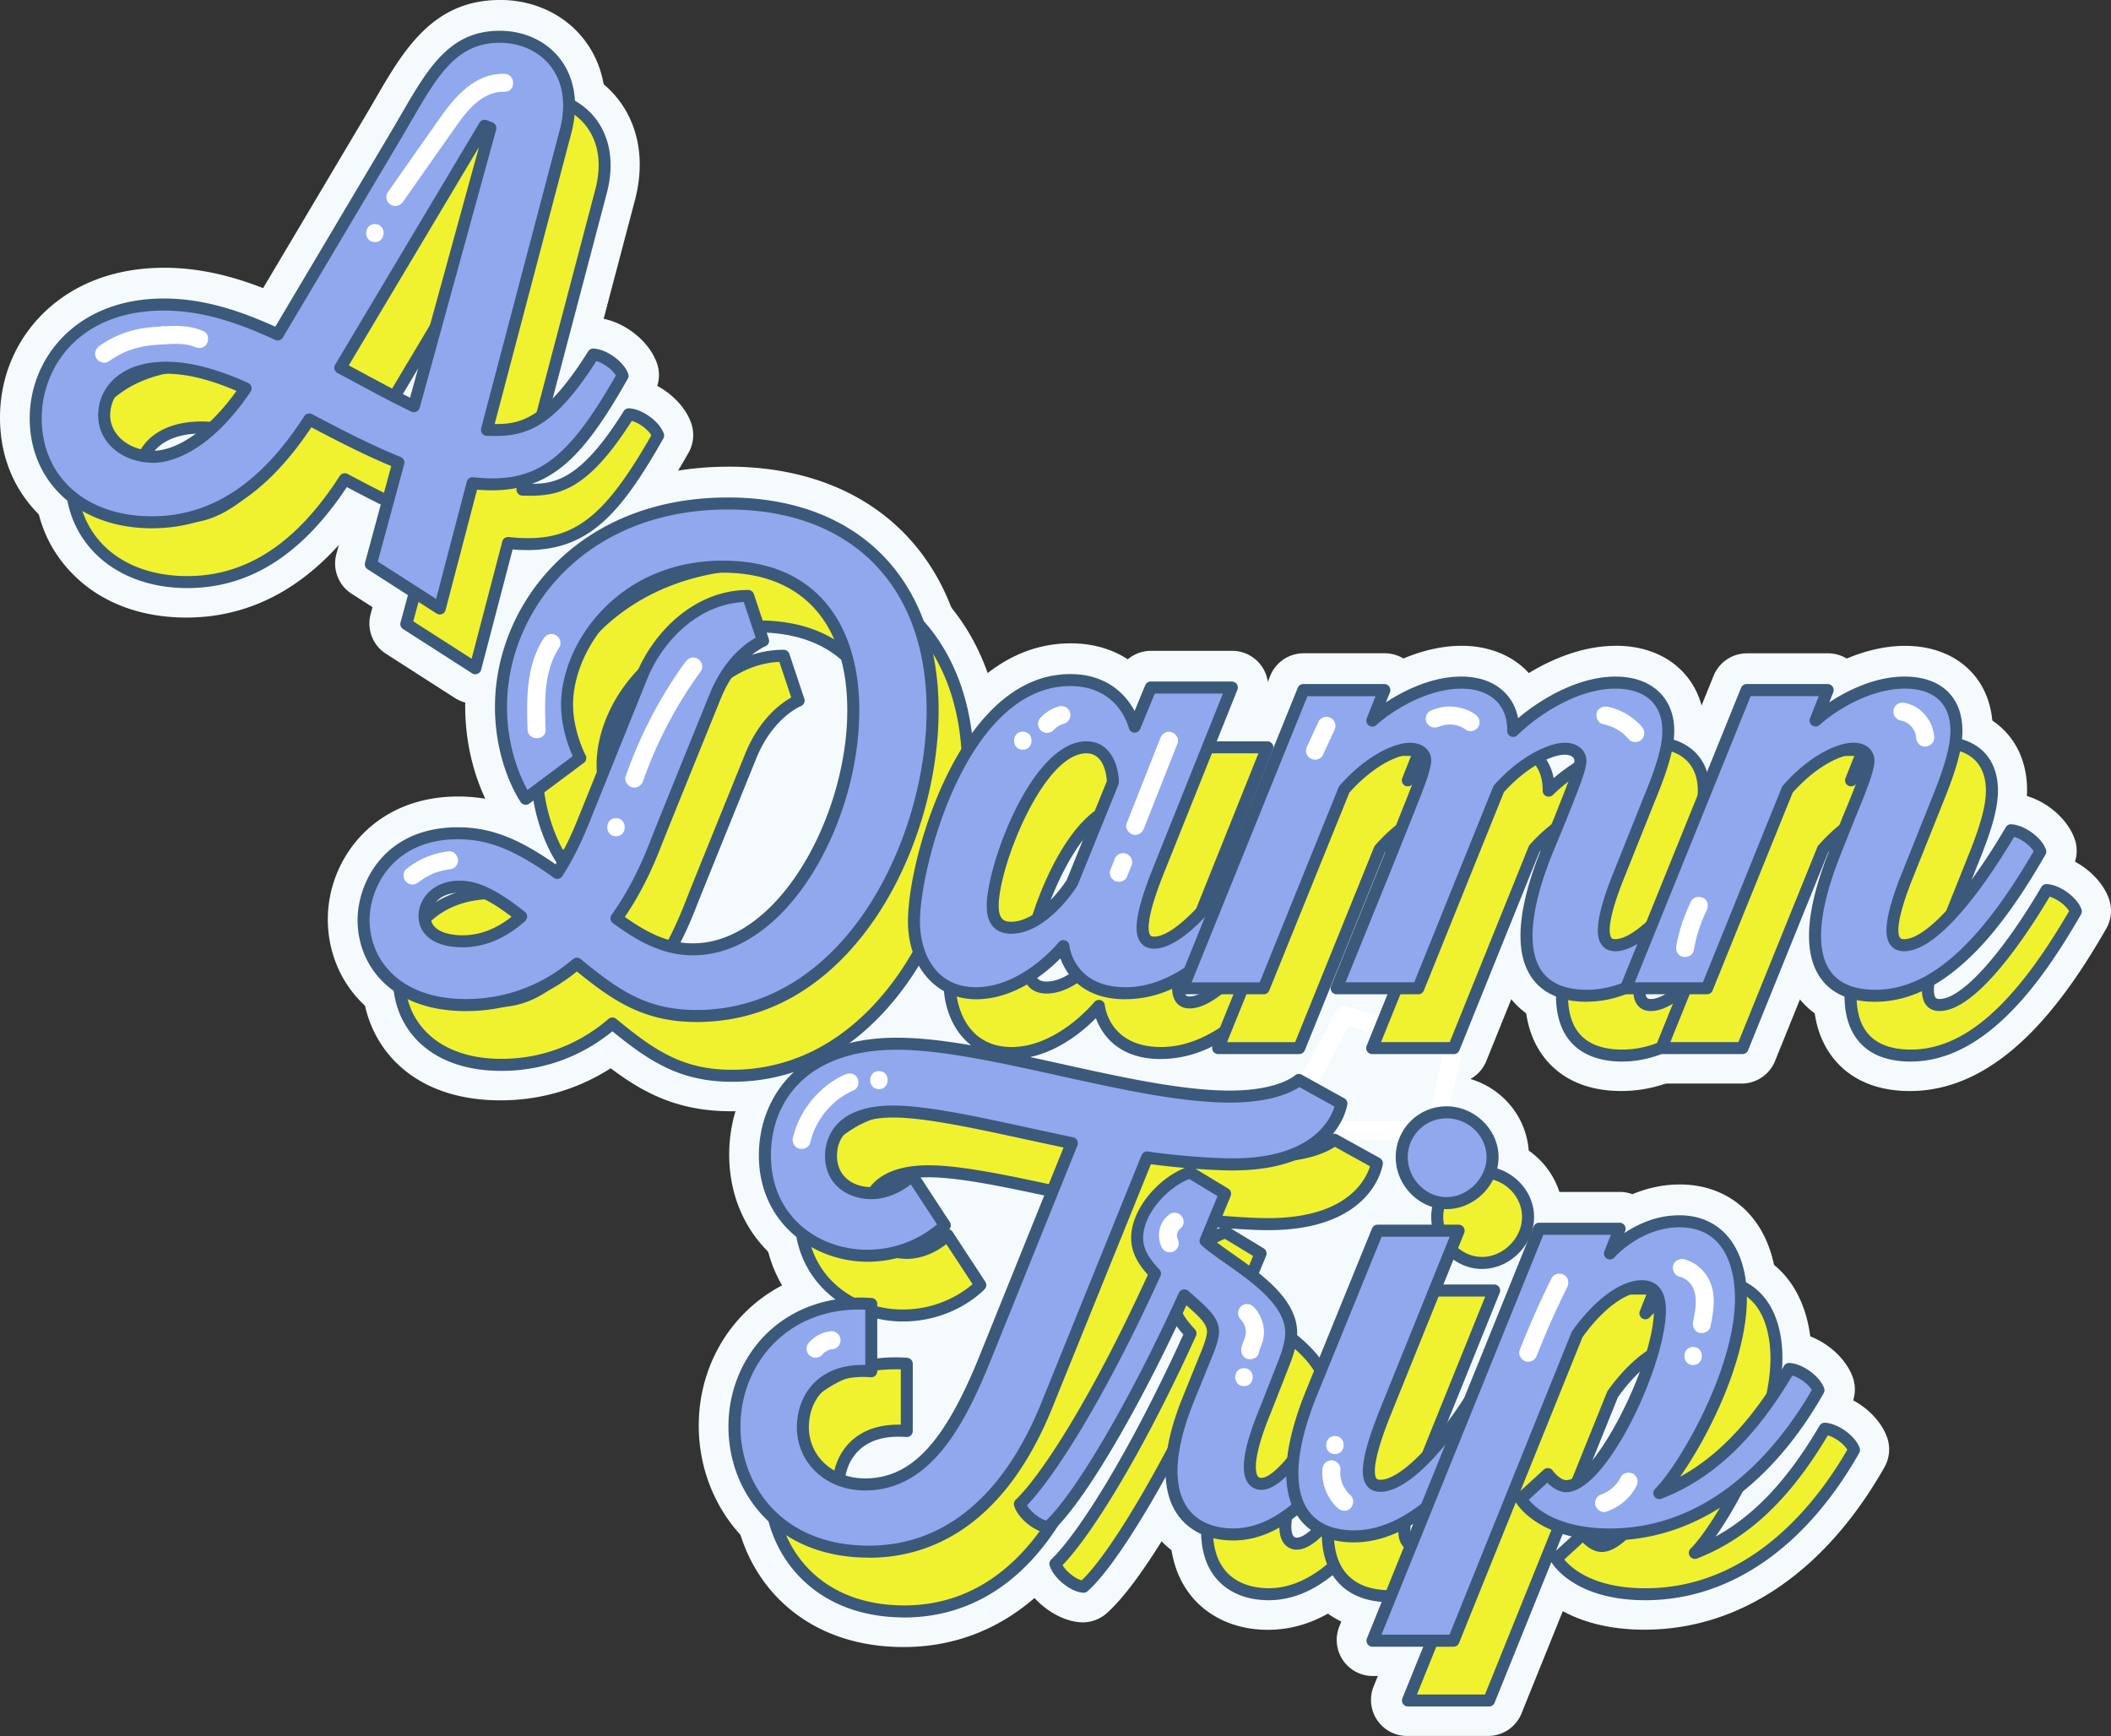 <svg xmlns="http://www.w3.org/2000/svg" width="259" height="213" fill="none"><rect width="100%" height="100%" fill="#333333" stroke="none"/><g clip-path="url(#a)"><path fill="#F5FBFC" d="M61.331 4.422c5.5 0 9.945 4.44 8.11 11.562l-9.661 36.66c.339.01.67.018 1.002.018 3.601 0 6.878-.991 12.042-9.256 1.341.07 3.173 1.411 3.597 2.609-5.344 9.414-9.082 13.32-16.03 13.32-.751 0-1.54-.044-2.377-.136l-4.021 15.369-8.462-5.428 3.383-12.476c-3.667-1.481-7.475-3.453-10.932-5.288-4.725 7.333-10.788 12.62-19.32 12.62-9.027 0-14.246-5.71-14.246-12.76 0-7.049 5.569-13.958 15.727-13.958 5.005 0 9.52 1.622 13.962 3.667l14.315-24.11C52.511 9.997 54.837 4.43 61.324 4.43m-10.508 45.33 9.38-34.121-.704-.28-17.699 29.68c3.174 1.692 6.347 3.453 9.027 4.724m-31.945 6.205c2.116 0 6.557-1.41 11.282-8.39-3.243-1.481-6.627-2.538-9.73-2.538-5.5 0-7.615 3.102-7.615 5.85 0 3.033 2.75 5.078 6.063 5.078ZM61.33 0c-8.245 0-11.83 6.187-15.303 12.174-.45.778-.914 1.577-1.4 2.388l-12.344 20.79c-3.572-1.39-7.626-2.499-12.137-2.499-5.938 0-11.04 1.905-14.751 5.505C1.916 41.733 0 46.306 0 51.233c0 4.926 1.817 9.1 5.116 12.23 3.413 3.238 8.098 4.952 13.553 4.952 4.938 0 9.527-1.47 13.637-4.37 2.525-1.78 4.858-4.076 7.073-6.957 1.386.71 2.823 1.422 4.275 2.096L41.27 67.98a4.42 4.42 0 0 0 1.88 4.878l8.462 5.428a4.412 4.412 0 0 0 3.995.398 4.416 4.416 0 0 0 2.669-3L61.4 63.731c8.636-.387 13.35-5.818 18.868-15.535a4.411 4.411 0 0 0 .324-3.655c-1.02-2.896-4.404-5.387-7.533-5.553a4.421 4.421 0 0 0-3.98 2.07c-1.01 1.619-1.895 2.868-2.684 3.84l7.323-27.794.008-.025c1.19-4.632.457-8.973-2.068-12.23C69.267 1.761 65.5-.007 61.331-.007V0ZM47.967 43.32l.074-.121-.037.14s-.023-.011-.033-.019h-.004Zm-29.085 8.214c-.95 0-1.64-.39-1.64-.656 0-1.054 1.721-1.43 3.192-1.43.652 0 1.356.066 2.108.203-2.208 1.85-3.638 1.879-3.66 1.879v.004Z"/><path fill="#F5FBFC" d="M89.354 61.686c16.078 0 25.104 10.222 25.104 25.38 0 16.287-10.294 37.504-28.981 37.504-6.347 0-9.944-2.539-14.67-6.415-3.527 3.032-8.108 5.077-13.611 5.077-9.237 0-12.554-5.781-12.554-10.435 0-4.654 3.384-10.645 11.566-10.645 3.951 0 7.405 1.411 12.2 4.864 1.268-1.975 2.326-4.16 3.174-6.275l7.19-17.838c1.976-4.864 6.701-9.868 13.048-9.868l1.832 5.498s-3.667 1.411-5.853 6.769c0 0-7.405 18.258-7.405 18.328-1.198 3.102-2.75 6.205-4.725 8.953 2.89 2.116 5.783 3.807 9.38 3.807 11.072 0 19.675-16.003 19.675-29.327 0-9.941-4.795-17.624-16.007-17.624-12.48 0-19.111 9.798-19.111 16.92 0 3.526 1.622 6.555 1.622 6.555l-6.701 5.004s-3.033-4.37-3.033-11.279c0-12.97 10.578-24.956 27.853-24.956m-32.579 53.719c2.75 0 5.15-1.197 7.195-3.032-3.103-2.469-5.36-3.667-7.545-3.667-2.75 0-4.301 1.762-4.301 3.597 0 2.045 1.976 3.102 4.655 3.102m32.579-58.141c-9.2 0-17.537 3.143-23.471 8.847-5.68 5.457-8.806 12.75-8.806 20.531 0 5.074 1.36 9.01 2.466 11.364a19.583 19.583 0 0 0-3.332-.276c-10.383 0-15.989 7.763-15.989 15.067 0 7.303 5.311 14.856 16.977 14.856 4.873 0 9.484-1.348 13.52-3.931 4.135 3.102 8.344 5.269 14.757 5.269 9.933 0 18.875-5.188 25.178-14.61 5.153-7.705 8.23-17.915 8.23-27.319 0-8.733-2.679-16.142-7.751-21.434-5.249-5.475-12.779-8.368-21.776-8.368l-.003.004Zm5.956 25.377c1.102-.362 1.887-1.098 2.421-2.138.395-.77.48-1.606.35-2.442 1.482 2.17 2.227 5.173 2.227 9.001 0 5.811-1.876 12.285-5.017 17.322-3.007 4.82-6.737 7.587-10.235 7.587-1.131 0-2.197-.28-3.284-.785a49.308 49.308 0 0 0 2.757-5.958c.015-.037.026-.07.04-.107.38-.976 4.571-11.334 7.339-18.154 1.246-3.055 3.04-4.131 3.406-4.323l-.004-.003Z"/><path fill="#F5FBFC" d="M131.35 83.356a7.843 7.843 0 0 1 7.899 5.712l1.975-4.794h9.945l-8.957 22.348c-3.103 7.682-1.975 8.953-.564 8.953 3.104 0 8.179-5.567 13.118-14.097 1.338.07 3.174 1.411 3.597 2.608-5.429 9.518-12.059 17.695-20.238 17.695-7.051 0-7.615-5.782-7.615-5.782s-4.655 5.782-10.718 5.782c-5.006 0-7.615-3.947-7.615-8.814 0-7.543 6.207-29.61 19.181-29.61m-7.265 30.383c4.017 0 7.475-5.497 7.475-5.497l5.005-12.337s0-4.3-3.243-4.3c-5.994 0-11.496 14.592-11.496 19.459 0 1.905.847 2.679 2.255 2.679m7.261-34.806c-4.15 0-8.002 1.588-11.444 4.717-2.635 2.395-4.983 5.67-6.981 9.731-3.557 7.241-5.178 15.225-5.178 19.581 0 7.793 4.95 13.235 12.037 13.235 3.845 0 7.14-1.558 9.587-3.253 1.939 1.872 4.799 3.253 8.75 3.253 11.397 0 19.199-11.371 24.079-19.927a4.412 4.412 0 0 0 .328-3.662c-1.024-2.897-4.404-5.388-7.533-5.553-.078-.004-.155-.008-.233-.008a4.416 4.416 0 0 0-3.825 2.207 76.562 76.562 0 0 1-2.824 4.522l7.114-17.746a4.422 4.422 0 0 0-4.058-6.183h-9.945a4.421 4.421 0 0 0-2.852 1.043c-1.803-1.165-4.114-1.96-7.022-1.96v.003Zm-4.202 27.883a35.984 35.984 0 0 1 1.807-4.643c.442-.94.877-1.758 1.297-2.462l-2.621 6.46a9.932 9.932 0 0 1-.483.645Z"/><path fill="#F5FBFC" d="M198.236 83.67c4.091 0 6.487 2.254 6.487 5.92 0 2.046-.774 4.584-2.256 8.177l-3.667 9.164c-3.313 8.107-1.762 8.954-.564 8.954 3.104 0 8.179-5.568 13.118-14.098 1.338.07 3.173 1.411 3.597 2.609-5.643 9.798-12.2 17.694-20.238 17.694-6.771 0-9.945-5.077-4.936-17.624l1.692-4.09c1.268-3.243 2.47-6.062 2.47-7.119 0-.918-.848-1.481-1.906-1.481-1.835 0-5.149 1.621-8.109 4.934l-9.874 24.463h-10.014c1.552-3.877 6.701-16.497 8.392-20.797 1.268-3.173 2.47-6.062 2.47-7.193 0-.847-.774-1.41-1.832-1.41-1.836 0-5.079 1.55-8.109 5.003l-9.874 24.393h-9.944l14.809-36.59h9.945l-1.482 3.737c1.411-1.341 6.063-4.654 10.932-4.654 3.951 0 6.417 2.325 6.347 5.921 2.539-2.468 7.545-5.921 12.55-5.921m0-4.422c-3.782 0-7.519 1.43-10.667 3.342-.077-.084-.158-.17-.239-.254-1.954-1.993-4.796-3.091-7.995-3.091-2.539 0-4.994.652-7.154 1.558a4.416 4.416 0 0 0-2.296-.64h-9.944a4.42 4.42 0 0 0-4.099 2.763l-14.809 36.589a4.419 4.419 0 0 0 4.098 6.08h9.944a4.42 4.42 0 0 0 4.099-2.764l.464-1.142a4.417 4.417 0 0 0 4.394 3.906h10.014a4.423 4.423 0 0 0 4.102-2.767l5.389-13.35c-1.191 5.247-.741 9.337 1.334 12.399 1.434 2.115 4.305 4.635 9.838 4.635 11.3 0 19.151-11.363 24.071-19.912a4.408 4.408 0 0 0 .336-3.677c-1.025-2.896-4.405-5.387-7.534-5.553a4.417 4.417 0 0 0-4.058 2.2 75.255 75.255 0 0 1-2.827 4.532l1.869-4.672c1.832-4.455 2.58-7.307 2.58-9.842 0-3.077-1.084-5.7-3.137-7.59-1.957-1.803-4.648-2.757-7.773-2.757v.007Z"/><path fill="#F5FBFC" d="M233.727 83.67c4.021 0 6.346 2.184 6.346 5.92 0 1.976-.704 4.51-2.185 8.177l-3.668 9.164c-3.313 8.107-1.761 8.954-.563 8.954 3.103 0 8.108-5.568 13.117-14.098 1.338.07 3.174 1.412 3.598 2.609-5.643 9.798-12.2 17.694-20.239 17.694-6.841 0-9.944-5.147-4.935-17.624l1.621-4.09c1.412-3.383 2.47-6.061 2.47-7.119 0-.917-.774-1.481-1.832-1.481-1.835 0-5.079 1.551-8.109 5.004l-9.874 24.393h-9.944l14.809-36.59h9.945l-1.482 3.737c1.412-1.342 6.063-4.654 10.932-4.654m-.004-4.422c-2.539 0-4.994.652-7.154 1.559a4.415 4.415 0 0 0-2.296-.641h-9.944a4.421 4.421 0 0 0-4.099 2.763l-14.809 36.59a4.417 4.417 0 0 0 4.098 6.079h9.944a4.42 4.42 0 0 0 4.099-2.763l5.341-13.199c-1.15 5.159-.697 9.197 1.36 12.233 1.434 2.119 4.308 4.647 9.859 4.647 11.305 0 19.152-11.364 24.072-19.912a4.407 4.407 0 0 0 .335-3.678c-1.024-2.896-4.404-5.387-7.533-5.553-.078-.003-.155-.007-.232-.007a4.42 4.42 0 0 0-3.815 2.185 79.902 79.902 0 0 1-2.798 4.444l1.832-4.584c1.755-4.337 2.503-7.277 2.503-9.82 0-6.187-4.327-10.343-10.77-10.343h.007ZM110.105 127.975c11.213 0 29.055 6.485 40.832 6.485 6.346 0 8.462-2.045 8.462-2.045l5.219 2.889s-1.058 7.472-13.328 7.472c-2.609 0-7.194-.353-10.508-.847l-12.13 29.96c-6.207 15.723-15.727 18.402-22 18.402-10.932 0-16.501-7.613-16.501-15.369 0-7.756 5.937-15.071 15.325-15.071.479 0 .966.019 1.46.056v8.25a13.159 13.159 0 0 0-.996-.037c-5.753 0-7.397 4.072-7.397 6.876 0 3.946 3.174 7.049 7.615 7.049 6.771 0 10.932-5.992 14.809-15.65l10.579-26.224c-8.463-1.761-16.855-3.876-21.931-3.876-5.573 0-7.615 2.609-7.615 5.427 0 3.033 2.4 4.584 4.936 4.584 2.889 0 5.005-2.185 5.005-2.185l4.021 6.135s-3.457 3.737-9.52 3.737c-6.557 0-12.554-4.511-12.554-12.337 0-6.769 4.585-13.678 16.217-13.678m35.944 15.793 4.302 2.609-2.396 5.781c2.889 2.609 10.508 6.275 10.508 11.279 0 .848-.21 1.975-.848 3.597l-2.326 5.921c-3.383 8.176-1.411 9.024-.493 9.024 2.185 0 5.853-4.794 11.282-14.098 1.338.07 3.173 1.411 3.597 2.609-5.359 9.378-10.932 17.694-18.337 17.694-5.499 0-10.508-4.23-5.499-16.567l2.4-5.921c.563-1.411.634-2.115.634-2.395 0-1.411-1.268-2.469-3.528-4.44-6.137 13.534-13.047 25.167-16.711 28.409-1.268-.07-3.104-1.621-3.457-2.819 3.243-3.102 9.66-13.044 16.571-28.269-1.268-1.341-2.186-2.679-2.186-4.37 0-3.526 3.598-7.119 6.487-8.036m-35.944-20.215c-14.26 0-20.64 9.09-20.64 18.099 0 4.897 1.869 9.29 5.267 12.377a16.432 16.432 0 0 0 3.774 2.569 18.884 18.884 0 0 0-7.404 4.742c-3.465 3.611-5.374 8.438-5.374 13.589 0 9.835 7.187 19.791 20.924 19.791 4.928 0 9.465-1.363 13.486-4.049a26.061 26.061 0 0 0 2.573-1.968c1.518 1.658 3.682 2.87 5.676 2.981a4.434 4.434 0 0 0 3.177-1.102c2.208-1.953 4.954-5.814 7.788-10.542-.066 2.985.616 5.549 2.042 7.668 2.097 3.114 5.724 4.901 9.944 4.901 4.696 0 9.012-2.211 13.192-6.762 3.398-3.696 6.325-8.508 8.982-13.162a4.424 4.424 0 0 0 .332-3.666c-1.025-2.896-4.405-5.387-7.534-5.553a4.43 4.43 0 0 0-3.538 1.478 10.3 10.3 0 0 0 .114-1.504c0-6.035-5.481-9.893-9.484-12.708-.018-.011-.033-.026-.051-.037l1.087-2.624c.144-.346.24-.7.291-1.057 5.754-.663 9.126-2.941 11.013-4.901 2.654-2.76 3.177-5.634 3.255-6.183a4.423 4.423 0 0 0-2.237-4.488l-5.219-2.889a4.42 4.42 0 0 0-2.142-.552 4.42 4.42 0 0 0-2.845 1.035c-.24.144-1.825 1.006-5.617 1.006-5.478 0-12.831-1.625-19.941-3.199-7.644-1.691-14.868-3.286-20.887-3.286l-.004-.004Zm-3.685 18.243v-.074c0-.269.059-.316.125-.372.118-.095.748-.545 2.532-.622a4.492 4.492 0 0 0-.295.291c-.328.298-1.153.862-1.85.862a1.3 1.3 0 0 1-.512-.089v.004Zm4.445 16.091c5.049-1.227 7.954-4.215 8.341-4.631a4.425 4.425 0 0 0 .453-5.424l-4.021-6.135a5.684 5.684 0 0 0-.255-.354c2.96.505 6.406 1.253 9.959 2.023.045.011.089.018.133.029l-8.61 21.35c-4.559 11.352-7.969 12.882-10.707 12.882-1.909 0-3.192-1.058-3.192-2.628 0-.501.14-1.201.531-1.676.427-.516 1.249-.781 2.443-.781.211 0 .435.007.664.025a4.43 4.43 0 0 0 3.339-1.168 4.42 4.42 0 0 0 1.416-3.242v-8.25a4.4 4.4 0 0 0-.491-2.023l-.003.003Z"/><path fill="#F5FBFC" d="M177.515 136.391c3.033 0 5.643 2.468 5.643 5.497s-2.61 5.642-5.643 5.642c-3.034 0-5.499-2.609-5.499-5.642a5.505 5.505 0 0 1 5.499-5.497Zm1.481 14.521-9.026 22.348c-3.174 7.896-1.906 8.954-.564 8.954 3.103 0 8.252-5.568 13.188-14.098 1.338.07 3.173 1.411 3.597 2.609-5.499 9.588-12.34 17.694-20.029 17.694-6.206 0-10.368-4.724-5.289-17.414l8.179-20.093h9.944Zm-1.481-18.943c-5.474 0-9.922 4.451-9.922 9.919 0 1.662.398 3.232 1.105 4.617a4.42 4.42 0 0 0-3.741 2.742l-8.179 20.092-.011.026c-3.254 8.133-3.435 14.419-.545 18.686 2.093 3.087 5.624 4.79 9.94 4.79 4.74 0 9.418-2.182 13.9-6.485 3.339-3.21 6.693-7.727 9.966-13.431a4.42 4.42 0 0 0 .335-3.67c-1.021-2.896-4.4-5.387-7.533-5.553-.078-.004-.155-.008-.233-.008a4.428 4.428 0 0 0-3.829 2.208 70.575 70.575 0 0 1-2.938 4.672l7.224-17.886a4.464 4.464 0 0 0 .284-2.645c2.551-1.847 4.246-4.842 4.246-8.151 0-5.472-4.515-9.919-10.066-9.919l-.003-.004Z"/><path fill="#F5FBFC" d="M206.087 149.755c5.289 0 7.545 4.3 7.545 9.448 0 9.164-7.121 21.007-10.015 23.899 5.993-2.325 11.072-6.909 15.938-15.229 1.338.07 3.173 1.411 3.597 2.609-5.359 9.447-13.892 17.694-25.598 17.694-8.532 0-10.932-4.37-10.932-4.37l3.314-3.033s1.058 1.482 2.255 1.482c4.232 0 11.496-15.016 11.496-21.575 0-1.975-.704-2.962-2.185-2.962-2.54 0-5.643 2.609-7.969 5.921l-15.163 37.577h-9.944l20.448-50.547h9.874l-1.197 3.032c.07-.14 3.523-3.946 8.532-3.946m-.004-4.422c-1.949 0-3.91.406-5.794 1.191a4.42 4.42 0 0 0-1.537-.277h-9.874a4.42 4.42 0 0 0-4.098 2.764l-20.449 50.547a4.419 4.419 0 0 0 4.099 6.08h9.944a4.423 4.423 0 0 0 4.102-2.767l5.064-12.547c2.289 1.249 5.533 2.274 10.018 2.274 11.695 0 22.152-7.079 29.446-19.935a4.439 4.439 0 0 0 .324-3.655c-1.024-2.896-4.404-5.387-7.533-5.553a4.41 4.41 0 0 0-2.182.446c.28-1.559.449-3.14.449-4.702 0-3.637-.903-6.824-2.609-9.219-2.138-2.999-5.463-4.65-9.358-4.65l-.012.003Zm-8.65 20.458c.402-.545.8-1.021 1.176-1.433-.498 1.779-1.294 3.95-2.414 6.319-.944 1.994-1.854 3.548-2.636 4.709l3.87-9.595h.004ZM65.54 11.78c5.5 0 9.945 4.44 8.11 11.563l-9.661 36.66c.339.01.67.018 1.003.018 3.6 0 6.877-.992 12.04-9.256 1.343.07 3.174 1.41 3.598 2.608-5.344 9.415-9.081 13.32-16.03 13.32-.751 0-1.54-.043-2.377-.135l-4.02 15.368L49.74 76.5l3.383-12.477c-3.667-1.48-7.474-3.452-10.932-5.287-4.725 7.332-10.788 12.62-19.32 12.62-9.027 0-14.246-5.711-14.246-12.76 0-7.05 5.569-13.958 15.723-13.958 5.006 0 9.52 1.621 13.962 3.666l14.316-24.109c4.09-6.839 6.417-12.406 12.904-12.406M55.02 57.117l9.38-34.121-.703-.28-17.7 29.68c3.174 1.691 6.348 3.453 9.027 4.724M23.08 63.326c2.116 0 6.557-1.411 11.283-8.39-3.244-1.481-6.628-2.539-9.73-2.539-5.5 0-7.616 3.102-7.616 5.851 0 3.033 2.75 5.078 6.063 5.078ZM65.54 7.358c-8.245 0-11.83 6.187-15.303 12.175-.45.777-.914 1.577-1.4 2.387L36.493 42.71c-3.572-1.39-7.626-2.498-12.137-2.498-5.938 0-11.04 1.905-14.75 5.505-3.48 3.375-5.4 7.947-5.4 12.874 0 4.926 1.817 9.101 5.115 12.23 3.413 3.239 8.098 4.952 13.553 4.952 4.939 0 9.528-1.47 13.637-4.37 2.525-1.78 4.858-4.075 7.073-6.957 1.386.711 2.824 1.422 4.276 2.097l-2.385 8.795a4.42 4.42 0 0 0 1.88 4.879l8.463 5.427a4.412 4.412 0 0 0 3.995.398 4.416 4.416 0 0 0 2.668-2.999l3.126-11.953c8.636-.387 13.35-5.819 18.868-15.535a4.411 4.411 0 0 0 .324-3.655c-1.021-2.897-4.405-5.387-7.534-5.553a4.421 4.421 0 0 0-3.98 2.07c-1.01 1.618-1.895 2.867-2.684 3.84l7.324-27.794.007-.026c1.19-4.632.457-8.972-2.067-12.23-2.393-3.087-6.16-4.856-10.328-4.856l.004.007ZM52.177 50.68l.074-.122-.04.14s-.023-.01-.034-.018Zm-29.085 8.213c-.95 0-1.64-.39-1.64-.656 0-1.053 1.721-1.43 3.192-1.43.653 0 1.357.067 2.108.203-2.207 1.85-3.637 1.88-3.66 1.88v.003Z"/><path fill="#F5FBFC" d="M93.564 69.045c16.077 0 25.103 10.221 25.103 25.38 0 16.287-10.294 37.503-28.98 37.503-6.348 0-9.945-2.538-14.67-6.415-3.528 3.033-8.109 5.078-13.612 5.078-9.236 0-12.554-5.782-12.554-10.435 0-4.654 3.384-10.646 11.566-10.646 3.951 0 7.405 1.412 12.2 4.864 1.268-1.975 2.326-4.16 3.174-6.275l7.19-17.838c1.976-4.864 6.702-9.867 13.048-9.867l1.832 5.497s-3.667 1.411-5.853 6.77c0 0-7.405 18.257-7.405 18.327-1.197 3.103-2.75 6.205-4.725 8.954 2.89 2.115 5.783 3.806 9.38 3.806 11.073 0 19.675-16.003 19.675-29.327 0-9.941-4.795-17.624-16.007-17.624-12.48 0-19.11 9.798-19.11 16.92 0 3.527 1.62 6.556 1.62 6.556l-6.7 5.004s-3.033-4.37-3.033-11.28c0-12.97 10.578-24.956 27.853-24.956m-32.578 53.72c2.75 0 5.149-1.198 7.194-3.033-3.103-2.469-5.359-3.666-7.545-3.666-2.75 0-4.3 1.761-4.3 3.596 0 2.045 1.975 3.103 4.654 3.103M93.56 64.619c-9.2 0-17.537 3.143-23.471 8.847-5.68 5.457-8.806 12.75-8.806 20.532 0 5.074 1.36 9.009 2.466 11.363a19.676 19.676 0 0 0-3.332-.276c-10.383 0-15.989 7.764-15.989 15.067s5.312 14.857 16.977 14.857c4.873 0 9.484-1.349 13.52-3.932 4.135 3.103 8.344 5.269 14.758 5.269 9.933 0 18.874-5.188 25.177-14.61 5.153-7.704 8.23-17.915 8.23-27.318 0-8.733-2.679-16.143-7.751-21.434-5.248-5.476-12.778-8.368-21.775-8.368l-.004.003Zm5.956 25.377c1.102-.361 1.887-1.098 2.422-2.137.394-.77.479-1.607.35-2.443 1.482 2.17 2.226 5.173 2.226 9.002 0 5.811-1.876 12.285-5.016 17.322-3.008 4.819-6.738 7.587-10.236 7.587-1.131 0-2.193-.28-3.284-.785a49.38 49.38 0 0 0 2.757-5.958c.015-.037.026-.07.04-.107.38-.98 4.571-11.335 7.34-18.155 1.245-3.055 3.04-4.13 3.405-4.322l-.004-.004ZM202.445 91.028c4.092 0 6.487 2.255 6.487 5.921 0 2.045-.774 4.584-2.255 8.177l-3.668 9.164c-3.313 8.106-1.762 8.953-.564 8.953 3.104 0 8.179-5.567 13.118-14.097 1.338.07 3.173 1.411 3.597 2.608-5.643 9.798-12.2 17.695-20.238 17.695-6.771 0-9.945-5.078-4.936-17.625l1.692-4.09c1.268-3.242 2.47-6.061 2.47-7.119 0-.917-.848-1.48-1.906-1.48-1.835 0-5.149 1.62-8.109 4.933l-9.874 24.463h-10.014c1.552-3.876 6.701-16.497 8.392-20.797 1.268-3.172 2.47-6.061 2.47-7.192 0-.848-.774-1.412-1.832-1.412-1.835 0-5.079 1.552-8.109 5.004l-9.874 24.393h-9.944l14.809-36.59h9.945l-1.482 3.737c1.412-1.341 6.063-4.654 10.932-4.654 3.951 0 6.417 2.326 6.347 5.922 2.539-2.469 7.545-5.922 12.55-5.922m0-4.421c-3.782 0-7.519 1.43-10.667 3.342-.077-.085-.158-.17-.239-.255-1.954-1.993-4.795-3.091-7.995-3.091-2.539 0-4.994.652-7.154 1.559a4.416 4.416 0 0 0-2.296-.641h-9.944a4.421 4.421 0 0 0-4.099 2.763l-14.809 36.59a4.417 4.417 0 0 0 4.098 6.079h9.944a4.42 4.42 0 0 0 4.099-2.763l.464-1.142a4.419 4.419 0 0 0 4.394 3.905h10.014a4.422 4.422 0 0 0 4.102-2.767l5.389-13.35c-1.19 5.247-.741 9.337 1.334 12.399 1.434 2.115 4.305 4.636 9.838 4.636 11.3 0 19.151-11.364 24.072-19.912a4.41 4.41 0 0 0 .335-3.678c-1.025-2.896-4.405-5.387-7.534-5.553-.077-.003-.155-.007-.232-.007a4.417 4.417 0 0 0-3.826 2.207 75.046 75.046 0 0 1-2.827 4.532l1.869-4.672c1.832-4.455 2.58-7.307 2.58-9.842 0-6.187-4.386-10.343-10.91-10.343v.004Z"/><path fill="#F5FBFC" d="M70.83 61.775 53.96 74.656l15.613 11.795 6.332 21.715 1.928 16.492 18.407 3.405 9.877 13.987-1.894 21.353-9.756 18.947 17.666 10.351 35.254-15.679 45.685-7.266-11.274-24.213-16.87-1.794-2.886-7.185-9.417-11.755-13.332-28.693-35.07-17.222-33.393-17.12ZM237.936 91.024c4.021 0 6.347 2.185 6.347 5.921 0 1.976-.704 4.511-2.186 8.177l-3.667 9.164c-3.314 8.106-1.762 8.954-.564 8.954 3.103 0 8.108-5.568 13.117-14.098 1.338.07 3.174 1.411 3.598 2.609-5.643 9.798-12.2 17.694-20.239 17.694-6.841 0-9.944-5.148-4.935-17.624l1.622-4.09c1.411-3.383 2.469-6.062 2.469-7.119 0-.918-.774-1.481-1.832-1.481-1.835 0-5.079 1.551-8.109 5.003l-9.874 24.393h-9.944l14.809-36.59h9.945l-1.482 3.737c1.412-1.341 6.063-4.654 10.932-4.654m-.004-4.421c-2.539 0-4.994.652-7.154 1.558a4.416 4.416 0 0 0-2.296-.64h-9.944a4.421 4.421 0 0 0-4.099 2.763l-14.809 36.589a4.419 4.419 0 0 0 4.098 6.08h9.945a4.42 4.42 0 0 0 4.098-2.763l5.341-13.199c-1.15 5.158-.697 9.197 1.36 12.233 1.434 2.119 4.309 4.647 9.859 4.647 11.305 0 19.152-11.364 24.072-19.913a4.408 4.408 0 0 0 .336-3.677c-1.025-2.896-4.405-5.387-7.534-5.553a4.42 4.42 0 0 0-4.047 2.178 78.929 78.929 0 0 1-2.798 4.443l1.832-4.583c1.751-4.337 2.503-7.278 2.503-9.82 0-6.187-4.327-10.343-10.77-10.343h.007Z"/><path fill="#F5FBFC" d="M114.315 135.329c11.212 0 29.055 6.486 40.831 6.486 6.347 0 8.462-2.045 8.462-2.045l5.219 2.888s-1.058 7.473-13.328 7.473c-2.609 0-7.194-.354-10.508-.847l-12.13 29.96c-6.206 15.723-15.727 18.402-22 18.402-10.932 0-16.501-7.613-16.501-15.369 0-7.757 5.938-15.071 15.325-15.071.479 0 .966.018 1.46.055v8.25a13.682 13.682 0 0 0-.995-.036c-5.754 0-7.398 4.071-7.398 6.875 0 3.947 3.174 7.049 7.615 7.049 6.771 0 10.932-5.991 14.81-15.649l10.578-26.224c-8.463-1.761-16.855-3.876-21.931-3.876-5.573 0-7.614 2.608-7.614 5.427 0 3.033 2.399 4.584 4.935 4.584 2.889 0 5.005-2.185 5.005-2.185l4.021 6.135s-3.457 3.736-9.52 3.736c-6.557 0-12.554-4.51-12.554-12.336 0-6.769 4.585-13.678 16.218-13.678m35.943 15.793 4.302 2.609-2.396 5.781c2.89 2.609 10.508 6.275 10.508 11.279 0 .847-.21 1.975-.848 3.596l-2.325 5.922c-3.384 8.176-1.412 9.024-.494 9.024 2.185 0 5.853-4.794 11.282-14.098 1.338.07 3.173 1.411 3.597 2.609-5.359 9.377-10.932 17.694-18.337 17.694-5.499 0-10.508-4.23-5.499-16.567l2.4-5.921c.564-1.412.634-2.115.634-2.395 0-1.412-1.268-2.469-3.528-4.44-6.137 13.534-13.047 25.166-16.711 28.409-1.268-.07-3.103-1.621-3.457-2.819 3.243-3.102 9.66-13.044 16.571-28.269-1.268-1.341-2.186-2.679-2.186-4.37 0-3.527 3.598-7.119 6.487-8.037m-35.943-20.214c-14.261 0-20.64 9.09-20.64 18.099 0 4.897 1.868 9.289 5.266 12.377a16.47 16.47 0 0 0 3.774 2.569 18.912 18.912 0 0 0-7.404 4.742c-3.465 3.611-5.374 8.438-5.374 13.589 0 9.835 7.187 19.791 20.924 19.791 4.928 0 9.465-1.364 13.486-4.05a25.782 25.782 0 0 0 2.573-1.967c1.518 1.658 3.682 2.87 5.676 2.981.081.003.162.007.247.007a4.434 4.434 0 0 0 2.93-1.109c2.208-1.953 4.954-5.815 7.788-10.542-.066 2.984.616 5.549 2.042 7.668 2.097 3.113 5.724 4.9 9.944 4.9 4.696 0 9.012-2.21 13.192-6.761 3.394-3.696 6.325-8.508 8.982-13.162a4.424 4.424 0 0 0 .332-3.666c-1.025-2.896-4.405-5.387-7.534-5.553a4.433 4.433 0 0 0-3.538 1.477c.077-.523.114-1.02.114-1.503 0-6.036-5.481-9.893-9.484-12.709-.018-.011-.033-.025-.051-.036l1.087-2.624c.144-.346.24-.7.291-1.058 5.754-.663 9.126-2.94 11.013-4.9 2.654-2.76 3.178-5.634 3.255-6.183a4.423 4.423 0 0 0-2.237-4.488l-5.219-2.889a4.42 4.42 0 0 0-4.987.483c-.24.143-1.825 1.006-5.617 1.006-5.477 0-12.831-1.625-19.94-3.199-7.645-1.691-14.869-3.287-20.888-3.287l-.003-.003Zm-3.686 18.243v-.074c0-.269.059-.317.125-.372.118-.096.748-.545 2.532-.623a4.492 4.492 0 0 0-.295.291c-.328.299-1.153.863-1.85.863a1.3 1.3 0 0 1-.512-.089v.004Zm4.445 16.091c5.049-1.227 7.954-4.215 8.341-4.632a4.418 4.418 0 0 0 .453-5.423l-4.021-6.136a6.454 6.454 0 0 0-.254-.353c2.959.504 6.405 1.252 9.959 2.023.044.011.088.018.132.029l-8.61 21.349c-4.559 11.353-7.968 12.882-10.707 12.882-1.909 0-3.192-1.057-3.192-2.627 0-.501.14-1.201.531-1.676.427-.516 1.249-.782 2.444-.782.21 0 .435.008.663.026a4.43 4.43 0 0 0 3.339-1.168 4.42 4.42 0 0 0 1.416-3.242v-8.251c0-.725-.177-1.415-.491-2.023l-.003.004Z"/><path fill="#F5FBFC" d="M158.5 136.564a12.26 12.26 0 0 1-5.028 2.192h22.568l2.33-10.159-13.446-4.027-6.424 11.994Z"/><path fill="#fff" d="M157.943 135.606a11.832 11.832 0 0 1-4.762 2.082c-1.242.239-.929 2.17.295 2.17h22.568c.468 0 .958-.343 1.065-.811.682-2.962 1.36-5.928 2.042-8.891.096-.42.192-.844.291-1.264.137-.593-.18-1.183-.774-1.36l-11.802-3.537-1.643-.494c-.454-.136-1.021.085-1.25.509l-5.624 10.498c-.266.497-.535.995-.8 1.496-.671 1.253 1.235 2.373 1.909 1.116l5.625-10.498c.265-.497.534-.995.799-1.496l-1.249.509 11.802 3.537 1.644.494-.774-1.36c-.682 2.963-1.36 5.929-2.042 8.892-.096.42-.192.843-.291 1.263l1.065-.81h-22.568l.295 2.17a13.274 13.274 0 0 0 5.292-2.307c.483-.35.719-.958.398-1.51-.276-.476-1.028-.752-1.511-.398Z"/><path fill="#F5FBFC" d="M181.724 143.749c3.033 0 5.643 2.469 5.643 5.498 0 3.029-2.61 5.641-5.643 5.641-3.034 0-5.499-2.609-5.499-5.641a5.505 5.505 0 0 1 5.499-5.498Zm1.482 14.522-9.027 22.348c-3.173 7.896-1.905 8.953-.564 8.953 3.104 0 8.253-5.567 13.188-14.097 1.338.07 3.173 1.411 3.597 2.608-5.499 9.588-12.34 17.695-20.028 17.695-6.207 0-10.368-4.724-5.289-17.415l8.178-20.092h9.945Zm-1.482-18.944c-5.474 0-9.922 4.452-9.922 9.92 0 1.661.398 3.231 1.105 4.617a4.42 4.42 0 0 0-3.741 2.741l-8.178 20.093s-.008.015-.011.026c-3.255 8.132-3.436 14.418-.546 18.685 2.094 3.088 5.625 4.79 9.941 4.79 4.74 0 9.417-2.181 13.899-6.485 3.339-3.209 6.693-7.727 9.966-13.431a4.423 4.423 0 0 0 .336-3.67c-1.021-2.896-4.401-5.387-7.534-5.553-.078-.003-.155-.007-.232-.007a4.427 4.427 0 0 0-3.83 2.207 70.313 70.313 0 0 1-2.938 4.672l7.225-17.885a4.472 4.472 0 0 0 .283-2.646c2.551-1.846 4.246-4.842 4.246-8.151 0-5.472-4.515-9.919-10.065-9.919l-.004-.004Z"/><path fill="#F5FBFC" d="M210.296 157.114c5.289 0 7.545 4.3 7.545 9.447 0 9.164-7.121 21.007-10.014 23.899 5.993-2.325 11.072-6.908 15.937-15.229 1.338.07 3.173 1.412 3.597 2.609-5.359 9.448-13.892 17.694-25.598 17.694-8.532 0-10.932-4.37-10.932-4.37l3.314-3.032s1.058 1.481 2.256 1.481c4.231 0 11.492-15.015 11.492-21.574 0-1.975-.704-2.963-2.186-2.963-2.539 0-5.643 2.609-7.968 5.922l-15.164 37.577h-9.944l20.449-50.548h9.874l-1.198 3.033c.07-.14 3.524-3.946 8.533-3.946m-.004-4.422c-1.95 0-3.911.405-5.794 1.19a4.42 4.42 0 0 0-1.537-.276h-9.874a4.421 4.421 0 0 0-4.099 2.763l-20.449 50.548a4.42 4.42 0 0 0 4.099 6.079h9.944a4.424 4.424 0 0 0 4.103-2.767l5.064-12.546c2.289 1.249 5.532 2.273 10.018 2.273 11.695 0 22.151-7.078 29.445-19.934a4.438 4.438 0 0 0 .325-3.656c-1.025-2.896-4.405-5.387-7.534-5.553-.077-.003-.155-.007-.232-.007-.686 0-1.349.159-1.95.453.28-1.558.45-3.139.45-4.701 0-3.637-.903-6.825-2.61-9.22-2.138-2.999-5.462-4.65-9.358-4.65l-.011.004Zm-8.651 20.458c.402-.546.8-1.021 1.176-1.434-.497 1.78-1.293 3.95-2.414 6.32-.944 1.993-1.854 3.548-2.635 4.709l3.87-9.595h.003Z"/><path fill="#F0F230" d="M80.74 53.44c-5.922 10.435-9.873 14.098-18.406 13.184l-4.021 15.369-8.463-5.428 3.384-12.476c-3.668-1.482-7.475-3.453-10.932-5.288-4.725 7.333-10.789 12.62-19.321 12.62-9.027 0-14.246-5.711-14.246-12.76 0-7.049 5.57-13.958 15.724-13.958 5.005 0 9.52 1.622 13.962 3.667l14.315-24.11c4.091-6.838 6.417-12.406 12.904-12.406 5.5 0 9.944 4.44 8.109 11.563l-9.66 36.659c4.02.14 7.404-.21 13.047-9.234 1.342.07 3.174 1.411 3.597 2.609l.008-.011ZM34.48 54.99c-3.243-1.481-6.627-2.539-9.73-2.539-5.5 0-7.615 3.103-7.615 5.852 0 3.032 2.75 5.077 6.063 5.077 2.116 0 6.557-1.411 11.282-8.39Zm20.663 2.185 9.38-34.12-.704-.28-17.699 29.68c3.174 1.691 6.347 3.453 9.027 4.724l-.004-.004Z"/><path fill="#3B597A" d="M58.316 82.73a.738.738 0 0 1-.398-.118l-8.462-5.428a.738.738 0 0 1-.314-.814l3.215-11.85c-3.343-1.393-6.767-3.154-9.801-4.757-5.536 8.335-11.942 12.392-19.571 12.392-8.82 0-14.983-5.55-14.983-13.498 0-7.303 5.654-14.694 16.464-14.694 5.157 0 9.779 1.706 13.667 3.46L52.11 23.88c.497-.833.969-1.647 1.426-2.432 3.347-5.774 5.993-10.336 12.115-10.336 3.023 0 5.724 1.25 7.416 3.43 1.81 2.337 2.311 5.55 1.408 9.054L65.05 59.361h.247c3.041 0 6.17-.829 11.227-8.917a.738.738 0 0 1 .664-.346c1.625.084 3.73 1.621 4.253 3.099a.732.732 0 0 1-.055.607c-5.64 9.935-9.716 14.338-18.492 13.612l-3.862 14.761a.74.74 0 0 1-.715.553Zm-7.607-6.493 7.154 4.588 3.763-14.386a.737.737 0 0 1 .793-.545c7.626.818 11.426-1.872 17.496-12.484-.435-.737-1.522-1.533-2.403-1.768-5.562 8.743-9.09 9.318-13.435 9.167a.741.741 0 0 1-.689-.925l9.66-36.66c.797-3.09.399-5.78-1.15-7.778-1.407-1.816-3.685-2.859-6.247-2.859-5.27 0-7.607 4.027-10.84 9.602-.46.793-.932 1.61-1.434 2.447l-14.315 24.11a.743.743 0 0 1-.944.294c-3.866-1.78-8.514-3.6-13.656-3.6-10.297 0-14.99 6.854-14.99 13.221 0 7.193 5.43 12.023 13.509 12.023 7.26 0 13.376-4.016 18.701-12.28a.734.734 0 0 1 .966-.252c3.321 1.762 7.173 3.766 10.862 5.255.347.14.535.516.435.877L50.702 76.24l.007-.004Zm-27.51-12.119c-3.878 0-6.801-2.498-6.801-5.814 0-3.317 2.584-6.589 8.352-6.589 2.875 0 6.251.877 10.036 2.605a.734.734 0 0 1 .306 1.083c-5.473 8.085-10.486 8.715-11.894 8.715ZM24.75 53.19c-5.079 0-6.878 2.756-6.878 5.115 0 2.358 2.29 4.34 5.326 4.34 2.415 0 6.307-1.945 10.17-7.34-3.263-1.404-6.16-2.111-8.618-2.111v-.004Zm30.393 4.724a.747.747 0 0 1-.317-.07c-2.06-.976-4.368-2.218-6.811-3.534l-2.245-1.205a.747.747 0 0 1-.365-.453.73.73 0 0 1 .078-.575l17.699-29.68a.733.733 0 0 1 .906-.306l.704.28c.35.14.538.52.439.88l-9.38 34.121a.75.75 0 0 1-.402.476.738.738 0 0 1-.306.066Zm-7.998-5.744 1.57.843c2.116 1.139 4.128 2.222 5.952 3.118l8.452-30.742-15.97 26.78h-.004Z"/><path fill="#F0F230" d="M72.732 114.441c1.267-1.975 2.325-4.16 3.173-6.275l7.191-17.838c1.976-4.864 6.7-9.868 13.048-9.868l1.831 5.498s-3.667 1.41-5.852 6.769c0 0-7.405 18.257-7.405 18.327-1.198 3.103-2.75 6.205-4.725 8.954 2.89 2.115 5.782 3.807 9.38 3.807 11.072 0 19.675-16.003 19.675-29.327 0-9.942-4.796-17.624-16.008-17.624-12.48 0-19.11 9.797-19.11 16.92 0 3.526 1.621 6.555 1.621 6.555l-6.7 5.004s-3.034-4.37-3.034-11.279c0-12.97 10.578-24.957 27.854-24.957 16.077 0 25.103 10.222 25.103 25.38 0 16.287-10.294 37.504-28.981 37.504-6.347 0-9.944-2.539-14.67-6.415-3.527 3.032-8.108 5.077-13.611 5.077-9.236 0-12.554-5.781-12.554-10.435 0-4.654 3.384-10.645 11.566-10.645 3.951 0 7.405 1.411 12.2 4.864l.008.004Zm-4.442 5.357c-3.103-2.469-5.359-3.666-7.545-3.666-2.75 0-4.3 1.761-4.3 3.596 0 2.045 1.975 3.103 4.654 3.103 2.68 0 5.15-1.198 7.195-3.033h-.004Z"/><path fill="#3B597A" d="M89.797 132.732c-6.38 0-10.177-2.546-14.662-6.194-3.907 3.18-8.6 4.856-13.616 4.856-9.18 0-13.29-5.612-13.29-11.172 0-4.576 3.276-11.382 12.303-11.382 3.914 0 7.327 1.282 11.99 4.547.98-1.621 1.887-3.464 2.701-5.494l7.195-17.838c2.09-5.144 7.143-10.332 13.73-10.332a.74.74 0 0 1 .7.505l1.832 5.498a.736.736 0 0 1-.436.92c-.029.012-3.409 1.397-5.436 6.36-1.987 4.897-7.158 17.661-7.386 18.277-.004.015-.011.029-.015.04-1.239 3.202-2.713 6.062-4.39 8.516 2.772 1.964 5.308 3.242 8.356 3.242 10.49 0 18.937-15.641 18.937-28.59 0-10.733-5.565-16.887-15.27-16.887-11.99 0-18.373 9.4-18.373 16.184 0 3.287 1.518 6.179 1.537 6.209.17.32.08.718-.21.935l-6.698 5.004a.739.739 0 0 1-1.046-.169c-.13-.188-3.163-4.643-3.163-11.7 0-12.454 10.022-25.693 28.59-25.693 15.942 0 25.842 10.008 25.842 26.118 0 8.699-2.846 18.147-7.608 25.269-3.958 5.918-11.009 12.974-22.11 12.974l-.004-.003Zm-14.67-7.889c.166 0 .332.055.468.165 4.6 3.774 8.072 6.25 14.202 6.25 18.429 0 28.244-21.353 28.244-36.767 0-15.413-9.336-24.643-24.367-24.643-17.614 0-27.116 12.48-27.116 24.22 0 5.096 1.714 8.773 2.506 10.203l5.562-4.157c-.487-1.08-1.43-3.54-1.43-6.33 0-7.403 6.896-17.657 19.848-17.657 5.558 0 9.859 1.802 12.778 5.354 2.595 3.157 3.966 7.657 3.966 13.007 0 13.902-8.916 30.064-20.412 30.064-3.88 0-7.01-1.898-9.815-3.95a.736.736 0 0 1-.162-1.025c1.78-2.48 3.34-5.439 4.637-8.788l.015.007c.246-.718 1.463-3.721 7.393-18.346 1.751-4.296 4.42-6.19 5.636-6.868l-1.46-4.374c-5.646.269-9.992 4.853-11.835 9.396l-7.19 17.834c-.96 2.392-2.046 4.547-3.237 6.397a.74.74 0 0 1-1.05.199c-4.722-3.401-8.02-4.724-11.769-4.724-7.943 0-10.829 5.925-10.829 9.908 0 4.827 3.653 9.699 11.817 9.699 4.861 0 9.402-1.695 13.129-4.897a.735.735 0 0 1 .479-.177h-.008Zm-14.031-1.275c-3.325 0-5.393-1.47-5.393-3.84 0-2.1 1.766-4.333 5.039-4.333 2.266 0 4.589 1.109 8.005 3.825a.73.73 0 0 1 .277.556.745.745 0 0 1-.244.571c-2.384 2.137-4.968 3.221-7.684 3.221Zm-.354-6.695c-2.34 0-3.564 1.437-3.564 2.859 0 2.192 2.996 2.366 3.918 2.366 2.093 0 4.113-.763 6.022-2.274-2.738-2.089-4.622-2.951-6.376-2.951Z"/><path fill="#F0F230" d="M162.679 111.508c-5.429 9.517-12.059 17.694-20.238 17.694-7.051 0-7.615-5.782-7.615-5.782s-4.655 5.782-10.718 5.782c-5.006 0-7.615-3.947-7.615-8.814 0-7.543 6.207-29.61 19.181-29.61 6.557 0 7.898 5.71 7.898 5.71l1.976-4.793h9.944l-8.956 22.348c-3.104 7.682-1.976 8.954-.564 8.954 3.103 0 8.179-5.568 13.118-14.098 1.337.07 3.173 1.411 3.597 2.609h-.008Zm-26.795 4.16 5.005-12.337s0-4.3-3.243-4.3c-5.993 0-11.496 14.592-11.496 19.459 0 1.905.847 2.679 2.255 2.679 4.018 0 7.475-5.498 7.475-5.498l.004-.003Z"/><path fill="#3B597A" d="M142.441 129.942c-5.337 0-7.291-3.121-7.984-5.018-1.71 1.735-5.58 5.018-10.349 5.018-4.77 0-8.352-3.839-8.352-9.551 0-4.067 1.647-11.544 4.799-17.959 2.775-5.652 7.651-12.388 15.119-12.388 4.625 0 6.881 2.668 7.891 4.525l1.297-3.154a.74.74 0 0 1 .682-.457h9.944c.244 0 .472.121.612.324s.166.46.074.685l-8.956 22.348c-2.359 5.841-2.009 7.366-1.747 7.753.044.066.129.188.497.188 2.256 0 6.988-4.245 12.48-13.733a.75.75 0 0 1 .678-.369c1.626.085 3.73 1.622 4.254 3.099a.742.742 0 0 1-.056.612c-7.032 12.325-13.666 18.066-20.88 18.066l-.003.011Zm-7.615-7.255a.732.732 0 0 1 .733.663c.023.207.612 5.115 6.882 5.115 6.269 0 12.738-5.402 19.409-16.994-.431-.734-1.507-1.522-2.385-1.765-5.152 8.795-10.183 14.028-13.497 14.028-.955 0-1.463-.457-1.721-.841-.608-.899-.973-2.748 1.599-9.127l8.551-21.334h-8.359l-1.787 4.337a.737.737 0 0 1-1.401-.114c-.052-.207-1.309-5.14-7.18-5.14-12.694 0-18.444 22.148-18.444 28.873 0 3.725 1.803 8.077 6.878 8.077 5.632 0 10.099-5.45 10.147-5.505a.736.736 0 0 1 .575-.273Zm-6.417-.781c-1.117 0-2.993-.442-2.993-3.416 0-4.948 5.503-20.196 12.233-20.196 3.148 0 3.981 3.294 3.981 5.037a.705.705 0 0 1-.055.276l-5.006 12.337c-.014.041-.037.077-.059.114-.151.24-3.722 5.844-8.097 5.844l-.004.004Zm9.237-22.138c-5.289 0-10.759 13.902-10.759 18.722 0 1.706.73 1.942 1.518 1.942 3.369 0 6.465-4.569 6.819-5.103l4.924-12.131c-.029-.659-.284-3.43-2.502-3.43Z"/><path fill="#F0F230" d="M219.271 111.821c-5.643 9.797-12.2 17.694-20.239 17.694-6.77 0-9.944-5.078-4.935-17.624l1.692-4.09c1.268-3.243 2.469-6.062 2.469-7.119 0-.918-.847-1.481-1.905-1.481-1.836 0-5.149 1.621-8.109 4.933l-9.874 24.463h-10.014c1.551-3.876 6.7-16.496 8.392-20.796 1.268-3.173 2.47-6.062 2.47-7.193 0-.847-.774-1.411-1.832-1.411-1.836 0-5.079 1.551-8.109 5.004l-9.874 24.393h-9.944l14.809-36.59h9.944l-1.481 3.737c1.411-1.342 6.063-4.654 10.932-4.654 3.951 0 6.417 2.325 6.347 5.921 2.539-2.469 7.544-5.921 12.55-5.921 4.091 0 6.487 2.255 6.487 5.921 0 2.045-.774 4.584-2.256 8.177l-3.667 9.163c-3.314 8.107-1.762 8.954-.564 8.954 3.103 0 8.178-5.567 13.117-14.097 1.338.07 3.174 1.411 3.598 2.608l-.004.008Z"/><path fill="#3B597A" d="M199.032 130.252c-3.103 0-5.447-1.043-6.785-3.018-2.116-3.121-1.725-8.375 1.164-15.616l1.696-4.097.608-1.541c.888-2.24 1.806-4.554 1.806-5.298 0-.512-.604-.745-1.168-.745-1.659 0-4.744 1.578-7.475 4.595l-9.823 24.342a.73.73 0 0 1-.681.46h-10.015a.734.734 0 0 1-.685-1.009c.608-1.518 1.765-4.37 3.048-7.539 2.02-4.986 4.312-10.638 5.341-13.254l.305-.759c1.04-2.587 2.112-5.266 2.112-6.161 0-.461-.567-.674-1.094-.674-1.615 0-4.63 1.459-7.475 4.661l-9.826 24.275a.737.737 0 0 1-.682.46h-9.944a.738.738 0 0 1-.686-1.013l14.809-36.59a.738.738 0 0 1 .682-.46h9.945a.742.742 0 0 1 .685 1.01l-.494 1.245c2.237-1.485 5.662-3.169 9.259-3.169 2.233 0 4.087.686 5.363 1.986.825.844 1.367 1.905 1.596 3.125 3.007-2.546 7.541-5.11 11.938-5.11s7.224 2.549 7.224 6.657c0 2.02-.671 4.474-2.311 8.461l-3.664 9.156c-2.377 5.818-2.023 7.359-1.758 7.753.045.066.129.192.509.192 2.256 0 6.988-4.245 12.48-13.733a.73.73 0 0 1 .678-.369c1.626.085 3.73 1.621 4.254 3.099a.741.741 0 0 1-.056.612c-4.463 7.752-11.485 18.062-20.876 18.062l-.004.004Zm-2.679-31.788c1.529 0 2.642.932 2.642 2.218 0 .976-.689 2.767-1.909 5.844l-.612 1.547-1.699 4.102c-2.657 6.654-3.111 11.581-1.312 14.234 1.065 1.573 2.938 2.369 5.566 2.369 6.505 0 12.679-5.402 19.409-16.994-.431-.73-1.508-1.522-2.385-1.761-5.152 8.795-10.184 14.027-13.497 14.027-.774 0-1.356-.283-1.732-.843-.564-.84-1.01-2.701 1.614-9.127l3.664-9.161c1.566-3.802 2.204-6.09 2.204-7.903 0-3.295-2.097-5.185-5.75-5.185-4.548 0-9.325 3.077-12.038 5.711a.736.736 0 0 1-1.249-.541c.029-1.478-.421-2.73-1.301-3.626-.992-1.01-2.481-1.544-4.309-1.544-4.681 0-9.207 3.294-10.423 4.451a.745.745 0 0 1-.922.078.739.739 0 0 1-.273-.881l1.08-2.727h-8.359l-14.212 35.116h8.352l9.686-23.933a.673.673 0 0 1 .129-.21c3.188-3.629 6.649-5.258 8.661-5.258 1.489 0 2.569.903 2.569 2.148 0 1.124-.844 3.28-2.219 6.71l-.302.756c-1.032 2.62-3.324 8.272-5.344 13.261-1.04 2.561-1.994 4.916-2.639 6.522h8.426l9.686-24.002a.797.797 0 0 1 .132-.214c3.181-3.559 6.72-5.18 8.658-5.18l.008-.004Z"/><path fill="#F0F230" d="M254.691 111.821c-5.643 9.797-12.2 17.694-20.238 17.694-6.841 0-9.945-5.148-4.936-17.624l1.622-4.09c1.412-3.383 2.47-6.062 2.47-7.119 0-.918-.774-1.481-1.832-1.481-1.836 0-5.079 1.551-8.109 5.003l-9.874 24.393h-9.944l14.809-36.59h9.944l-1.481 3.737c1.411-1.341 6.063-4.654 10.932-4.654 4.021 0 6.347 2.185 6.347 5.922 0 1.975-.704 4.51-2.186 8.176l-3.667 9.164c-3.314 8.107-1.762 8.954-.564 8.954 3.103 0 8.108-5.568 13.117-14.098 1.338.07 3.174 1.412 3.598 2.609l-.008.004Z"/><path fill="#3B597A" d="M234.449 130.252c-3.159 0-5.451-1.017-6.808-3.025-2.115-3.125-1.714-8.379 1.187-15.613l1.622-4.086c.907-2.178 2.418-5.8 2.418-6.85 0-.707-.914-.744-1.095-.744-1.614 0-4.629 1.459-7.475 4.661l-9.826 24.275a.736.736 0 0 1-.682.461h-9.944a.74.74 0 0 1-.686-1.014l14.81-36.59a.736.736 0 0 1 .682-.46h9.944c.243 0 .472.122.608.325a.746.746 0 0 1 .078.685l-.494 1.245c2.237-1.485 5.661-3.169 9.258-3.169 4.438 0 7.084 2.491 7.084 6.659 0 2.037-.67 4.569-2.241 8.453l-3.667 9.164c-2.377 5.818-2.023 7.358-1.758 7.752.044.067.129.192.509.192 2.683 0 7.581-5.391 12.48-13.737a.726.726 0 0 1 .674-.361c1.626.085 3.73 1.621 4.254 3.099a.741.741 0 0 1-.056.612c-4.463 7.752-11.485 18.062-20.876 18.062v.004Zm-2.68-31.788c1.515 0 2.569.91 2.569 2.218 0 1.127-.888 3.474-2.524 7.402l-1.618 4.079c-2.673 6.659-3.133 11.582-1.335 14.238 1.069 1.577 2.949 2.377 5.588 2.377 6.505 0 12.679-5.402 19.409-16.994-.431-.733-1.511-1.522-2.388-1.765-2.705 4.551-8.898 14.028-13.497 14.028-.774 0-1.357-.284-1.733-.844-.564-.84-1.01-2.701 1.615-9.127l3.663-9.16c1.475-3.652 2.134-6.091 2.134-7.904 0-3.342-1.994-5.185-5.609-5.185-4.681 0-9.207 3.294-10.424 4.451a.744.744 0 0 1-.921.078.738.738 0 0 1-.273-.88l1.08-2.727h-8.359l-14.213 35.115h8.352l9.686-23.932a.688.688 0 0 1 .129-.21c3.189-3.63 6.65-5.255 8.662-5.255l.007-.003Z"/><path fill="#F0F230" d="M155.606 150.205c-2.609 0-7.194-.354-10.508-.848l-12.13 29.961c-6.206 15.723-15.727 18.401-22 18.401-10.932 0-16.501-7.612-16.501-15.369 0-8.39 6.557-15.792 16.785-15.015v8.25c-6.557-.494-8.393 3.877-8.393 6.839 0 3.946 3.174 7.049 7.615 7.049 6.771 0 10.932-5.991 14.81-15.649l10.578-26.224c-8.463-1.762-16.855-3.877-21.931-3.877-5.573 0-7.615 2.609-7.615 5.428 0 3.032 2.4 4.584 4.936 4.584 2.889 0 5.005-2.185 5.005-2.185l4.021 6.135s-3.457 3.736-9.52 3.736c-6.557 0-12.554-4.51-12.554-12.336 0-6.769 4.585-13.678 16.218-13.678 11.632 0 29.055 6.485 40.831 6.485 6.347 0 8.462-2.045 8.462-2.045l5.219 2.889s-1.058 7.472-13.328 7.472v-.003Zm-26.113 41.663c3.243-3.102 9.66-13.044 16.571-28.269-1.268-1.342-2.186-2.679-2.186-4.37 0-3.527 3.598-7.119 6.487-8.037l4.302 2.609-2.396 5.781c2.889 2.609 10.508 6.275 10.508 11.279 0 .848-.21 1.975-.848 3.597l-2.325 5.921c-3.384 8.176-1.412 9.024-.494 9.024 2.185 0 5.853-4.794 11.282-14.098 1.338.07 3.173 1.411 3.597 2.609-5.359 9.378-10.932 17.694-18.337 17.694-5.499 0-10.508-4.23-5.499-16.567l2.4-5.921c.564-1.411.634-2.115.634-2.395 0-1.411-1.268-2.469-3.528-4.44-6.137 13.534-13.047 25.167-16.711 28.409-1.268-.07-3.103-1.621-3.457-2.819v-.007Z"/><path fill="#3B597A" d="M110.968 198.456c-5.282 0-9.738-1.731-12.882-5.004-2.808-2.925-4.356-6.868-4.356-11.102 0-4.477 1.813-8.729 4.979-11.662 3.247-3.007 7.718-4.458 12.598-4.09a.74.74 0 0 1 .682.733v8.247a.74.74 0 0 1-.793.737c-2.484-.188-4.419.342-5.746 1.573-1.673 1.551-1.854 3.685-1.854 4.529 0 3.6 2.956 6.312 6.878 6.312 5.702 0 9.793-4.4 14.124-15.189l10.25-25.41c-1.478-.313-2.952-.634-4.404-.947-6.469-1.404-12.576-2.734-16.516-2.734-4.372 0-6.878 1.71-6.878 4.691 0 2.656 2.108 3.847 4.198 3.847 2.532 0 4.46-1.942 4.478-1.964a.74.74 0 0 1 1.143.11l4.021 6.135a.738.738 0 0 1-.074.903c-.151.162-3.748 3.972-10.062 3.972-6.314 0-13.29-4.491-13.29-13.073 0-6.647 4.441-14.415 16.954-14.415 5.617 0 12.649 1.555 20.091 3.202 7.305 1.614 14.857 3.287 20.736 3.287 5.879 0 7.936-1.824 7.958-1.842a.746.746 0 0 1 .862-.107l5.219 2.889a.736.736 0 0 1 .373.748c-.048.331-1.294 8.106-14.058 8.106-1.235 0-2.86-.077-4.567-.203l4.01 2.432c.31.188.439.575.299.914l-2.193 5.288c.667.549 1.533 1.157 2.44 1.794 3.527 2.484 7.921 5.575 7.921 9.695 0 1.057-.295 2.321-.896 3.865l-2.326 5.921c-2.421 5.855-1.854 7.443-1.621 7.794.07.106.184.224.438.224 1.747 0 5.33-4.62 10.648-13.733a.734.734 0 0 1 .675-.365c1.625.085 3.73 1.622 4.253 3.099a.742.742 0 0 1-.055.612c-5.226 9.142-10.995 18.066-18.974 18.066-3.019 0-5.466-1.164-6.889-3.275-1.452-2.156-2.51-6.386.704-14.308l2.396-5.922c.538-1.348.582-1.964.582-2.118 0-.933-.892-1.799-2.528-3.236-6.008 13.1-12.731 24.438-16.483 27.758a.74.74 0 0 1-.531.184c-1.548-.085-3.667-1.806-4.121-3.35a.739.739 0 0 1 .199-.74c3.207-3.066 9.447-12.775 16.207-27.595-1.062-1.183-2.05-2.631-2.05-4.51 0-3.578 3.402-7.37 6.594-8.597a88.015 88.015 0 0 1-4.172-.46l-11.912 29.426c-6.152 15.586-15.731 18.862-22.686 18.862l.007-.004Zm-1.198-30.443c-3.936 0-7.394 1.286-10.058 3.755-2.864 2.653-4.508 6.511-4.508 10.579 0 7.045 4.931 14.632 15.764 14.632 9.314 0 16.685-6.202 21.315-17.934l12.13-29.968a.738.738 0 0 1 .792-.453c3.155.472 7.722.836 10.398.836 9.76 0 12.008-4.793 12.483-6.359l-4.312-2.388c-.947.634-3.483 1.905-8.521 1.905-6.041 0-13.675-1.688-21.057-3.32-7.04-1.555-14.316-3.165-19.775-3.165-11.414 0-15.48 6.684-15.48 12.94 0 7.617 5.945 11.6 11.817 11.6 4.522 0 7.519-2.2 8.566-3.114l-3.218-4.911c-.914.715-2.672 1.813-4.854 1.813-2.731 0-5.673-1.666-5.673-5.321 0-1.445.601-6.165 8.352-6.165 4.099 0 10.28 1.345 16.83 2.767 1.728.376 3.49.76 5.252 1.124a.742.742 0 0 1 .501.372.739.739 0 0 1 .033.623l-10.578 26.224c-3.361 8.369-7.563 16.114-15.491 16.114-4.762 0-8.352-3.346-8.352-7.786 0-1.039.225-3.666 2.325-5.612 1.489-1.382 3.528-2.052 6.067-2.001v-6.78c-.25-.011-.497-.014-.744-.014l-.004.007Zm39.891-2.476c.177 0 .35.063.487.184l.236.206c2.211 1.931 3.542 3.096 3.542 4.791 0 .434-.118 1.249-.69 2.671l-2.399 5.925c-2.352 5.793-2.643 10.262-.848 12.93 1.537 2.284 4.209 2.623 5.665 2.623 7.103 0 12.547-8.346 17.508-16.994-.431-.733-1.508-1.521-2.385-1.765-5.838 9.957-9.229 14.028-11.665 14.028a1.948 1.948 0 0 1-1.666-.88c-.962-1.438-.48-4.437 1.478-9.161l2.322-5.91c.534-1.367.796-2.454.796-3.327 0-3.357-4.044-6.205-7.294-8.49-1.136-.8-2.204-1.551-2.971-2.24a.74.74 0 0 1-.188-.829l2.156-5.196-3.465-2.1c-2.686 1.021-5.665 4.278-5.665 7.226 0 1.256.575 2.376 1.983 3.865a.733.733 0 0 1 .137.811c-6.679 14.713-12.934 24.588-16.369 28.133.45.777 1.541 1.654 2.344 1.868 3.701-3.523 10.475-15.13 16.28-27.934a.732.732 0 0 1 .671-.431v-.004Z"/><path fill="#F0F230" d="M190.511 178.15c-5.499 9.587-12.34 17.694-20.029 17.694-6.207 0-10.368-4.724-5.289-17.414l8.179-20.093h9.944l-9.026 22.348c-3.174 7.896-1.906 8.954-.564 8.954 3.103 0 8.252-5.568 13.187-14.098 1.338.07 3.174 1.411 3.598 2.609Zm-14.176-28.833a5.506 5.506 0 0 1 5.499-5.498c3.03 0 5.643 2.469 5.643 5.498 0 3.029-2.609 5.641-5.643 5.641-3.033 0-5.499-2.609-5.499-5.641Z"/><path fill="#3B597A" d="M170.482 196.581c-3.103 0-5.484-1.098-6.889-3.173-2.163-3.194-1.853-8.327.915-15.251l8.182-20.096a.74.74 0 0 1 .682-.461h9.944a.737.737 0 0 1 .686 1.013l-9.027 22.348c-2.355 5.859-2.012 7.377-1.754 7.757.044.062.125.184.505.184 2.292 0 7.058-4.245 12.55-13.733.14-.24.405-.38.678-.369 1.625.085 3.73 1.622 4.253 3.099a.74.74 0 0 1-.055.612c-6.878 11.986-13.829 18.066-20.666 18.066l-.004.004Zm3.387-37.503-7.994 19.632c-2.54 6.349-2.908 11.146-1.062 13.873 1.412 2.085 3.863 2.524 5.669 2.524 6.211 0 12.668-5.719 19.199-16.994-.431-.73-1.507-1.522-2.384-1.761-5.153 8.795-10.21 14.027-13.568 14.027-.774 0-1.352-.28-1.728-.832-.601-.892-.962-2.734 1.607-9.135l8.617-21.334h-8.356Zm7.965-3.383c-3.379 0-6.236-2.918-6.236-6.378a6.229 6.229 0 0 1 6.236-6.235c3.439 0 6.381 2.856 6.381 6.235 0 3.379-2.923 6.378-6.381 6.378Zm0-11.139a4.766 4.766 0 0 0-4.762 4.761c0 2.623 2.182 4.904 4.762 4.904 2.58 0 4.906-2.292 4.906-4.904 0-2.613-2.244-4.761-4.906-4.761Z"/><path fill="#F0F230" d="M227.472 177.91c-5.359 9.448-13.892 17.694-25.598 17.694-8.533 0-10.932-4.37-10.932-4.37l3.314-3.032s1.057 1.481 2.255 1.481c4.232 0 11.493-15.015 11.493-21.574 0-1.975-.704-2.963-2.186-2.963-2.54 0-5.643 2.609-7.969 5.922l-15.163 37.577h-9.944l20.448-50.548h9.875l-1.198 3.033c.07-.14 3.523-3.946 8.532-3.946 5.289 0 7.545 4.3 7.545 9.447 0 9.164-7.121 21.007-10.014 23.899 5.993-2.325 11.072-6.908 15.937-15.229 1.338.07 3.174 1.412 3.597 2.609h.008Z"/><path fill="#3B597A" d="M182.693 209.382h-9.944a.737.737 0 0 1-.686-1.014l20.453-50.547a.736.736 0 0 1 .682-.461h9.874a.742.742 0 0 1 .685 1.01l-.106.265c1.621-1.094 3.958-2.188 6.752-2.188 5.108 0 8.282 3.902 8.282 10.184 0 7.642-4.777 17.039-8.194 21.899 4.796-2.628 8.898-7.023 12.746-13.601a.737.737 0 0 1 .674-.364c1.626.084 3.73 1.621 4.254 3.098a.732.732 0 0 1-.056.608c-6.608 11.652-15.929 18.07-26.239 18.07-8.359 0-11.153-4.053-11.532-4.679l-6.963 17.259a.732.732 0 0 1-.682.461Zm-8.849-1.474h8.352l14.975-37.113a.698.698 0 0 1 .081-.147c2.116-3.014 5.481-6.235 8.573-6.235 1.091 0 2.923.479 2.923 3.7 0 6.643-7.239 22.311-12.233 22.311-.969 0-1.806-.645-2.318-1.161l-2.275 2.082c.867 1.054 3.579 3.53 9.956 3.53 12.944 0 21.012-10.494 24.768-16.994-.431-.733-1.511-1.526-2.388-1.765-4.685 7.874-9.797 12.679-16.048 15.107a.737.737 0 0 1-.789-1.208c2.842-2.841 9.797-14.555 9.797-23.38 0-2.62-.663-8.711-6.808-8.711-4.588 0-7.762 3.445-7.928 3.63a.74.74 0 0 1-.906.254.734.734 0 0 1-.384-.943l.8-2.023h-8.293l-19.855 49.073v-.007Zm24.661-36.483-7.604 18.848 2.861-2.617a.736.736 0 0 1 1.098.118c.217.302.995 1.172 1.659 1.172 3.416 0 10.758-14.216 10.758-20.837 0-2.226-.943-2.226-1.448-2.226-2.068 0-4.935 2.171-7.316 5.538l-.008.004Z"/><path fill="#90A8EE" d="M76.384 46.107c-5.923 10.435-9.874 14.098-18.407 13.184l-4.02 15.37-8.463-5.428 3.383-12.477c-3.667-1.481-7.475-3.453-10.932-5.288-4.725 7.333-10.788 12.62-19.32 12.62-9.027 0-14.246-5.71-14.246-12.76 0-7.049 5.569-13.957 15.723-13.957 5.006 0 9.52 1.62 13.962 3.666l14.316-24.11c4.09-6.838 6.417-12.406 12.903-12.406 5.5 0 9.945 4.44 8.11 11.563l-9.661 36.66c4.021.14 7.405-.21 13.047-9.235 1.342.07 3.174 1.412 3.598 2.61l.007-.012Zm-46.26 1.551c-3.244-1.48-6.627-2.538-9.73-2.538-5.5 0-7.615 3.102-7.615 5.851 0 3.033 2.75 5.078 6.063 5.078 2.115 0 6.557-1.412 11.282-8.39Zm20.662 2.185 9.38-34.12-.703-.28-17.7 29.68c3.174 1.692 6.348 3.453 9.027 4.724l-.004-.004Z"/><path fill="#3B597A" d="M53.96 75.393a.738.738 0 0 1-.398-.118l-8.463-5.427a.738.738 0 0 1-.313-.814L48 57.184c-3.343-1.393-6.767-3.155-9.8-4.758-5.537 8.335-11.943 12.392-19.572 12.392-8.82 0-14.983-5.549-14.983-13.497 0-7.303 5.654-14.695 16.465-14.695 5.156 0 9.778 1.706 13.666 3.46l13.977-23.541c.498-.833.97-1.648 1.426-2.433C52.526 8.34 55.172 3.777 61.295 3.777c3.022 0 5.724 1.249 7.412 3.43 1.81 2.336 2.31 5.55 1.408 9.054L60.69 52.025c3.126.048 6.28-.608 11.47-8.914a.745.745 0 0 1 .664-.346c1.625.085 3.73 1.621 4.253 3.099a.732.732 0 0 1-.055.608c-5.64 9.934-9.709 14.337-18.492 13.611l-3.862 14.761a.74.74 0 0 1-.715.553l.007-.004Zm-7.608-6.492 7.155 4.587 3.763-14.385a.737.737 0 0 1 .792-.545c7.626.822 11.426-1.872 17.5-12.484-.435-.737-1.522-1.533-2.403-1.769-5.562 8.744-9.089 9.323-13.438 9.168a.741.741 0 0 1-.69-.925l9.661-36.66c.796-3.09.398-5.78-1.15-7.778-1.408-1.816-3.686-2.86-6.247-2.86-5.271 0-7.608 4.028-10.837 9.603-.46.792-.932 1.61-1.433 2.447L34.709 41.41a.743.743 0 0 1-.944.294c-3.866-1.78-8.514-3.6-13.655-3.6-10.298 0-14.99 6.854-14.99 13.22 0 7.193 5.429 12.024 13.508 12.024 7.261 0 13.376-4.016 18.702-12.281a.734.734 0 0 1 .965-.25c3.321 1.76 7.173 3.765 10.862 5.254.347.14.535.516.435.877L46.35 68.905l.003-.004ZM18.845 56.78c-3.877 0-6.8-2.497-6.8-5.81 0-3.313 2.584-6.588 8.352-6.588 2.875 0 6.251.877 10.037 2.605a.734.734 0 0 1 .306 1.083c-5.474 8.084-10.487 8.714-11.895 8.714v-.003Zm1.552-10.928c-5.079 0-6.877 2.756-6.877 5.114s2.288 4.337 5.325 4.337c2.415 0 6.307-1.945 10.17-7.34-3.262-1.404-6.16-2.111-8.618-2.111Zm30.393 4.724a.747.747 0 0 1-.317-.07c-2.06-.977-4.364-2.218-6.807-3.53-.745-.402-1.5-.807-2.252-1.209a.748.748 0 0 1-.365-.453.73.73 0 0 1 .077-.575l17.7-29.68a.737.737 0 0 1 .906-.306l.704.28c.35.14.538.52.438.88l-9.38 34.121a.75.75 0 0 1-.402.475.739.739 0 0 1-.306.067h.004Zm-7.998-5.745c.527.284 1.054.564 1.574.848 2.112 1.138 4.124 2.218 5.945 3.113l8.452-30.741-15.971 26.78Z"/><path fill="#90A8EE" d="M68.375 107.104c1.268-1.975 2.326-4.16 3.173-6.275l7.191-17.838c1.976-4.863 6.701-9.867 13.048-9.867l1.832 5.497s-3.667 1.412-5.853 6.77c0 0-7.405 18.257-7.405 18.327-1.198 3.103-2.75 6.205-4.725 8.954 2.89 2.115 5.783 3.806 9.38 3.806 11.072 0 19.675-16.003 19.675-29.326 0-9.942-4.795-17.625-16.007-17.625-12.48 0-19.111 9.798-19.111 16.92 0 3.527 1.622 6.556 1.622 6.556l-6.701 5.004s-3.033-4.37-3.033-11.28c0-12.97 10.578-24.956 27.853-24.956 16.077 0 25.104 10.222 25.104 25.38 0 16.287-10.295 37.504-28.982 37.504-6.346 0-9.944-2.539-14.669-6.415-3.527 3.032-8.109 5.077-13.611 5.077-9.237 0-12.554-5.781-12.554-10.435 0-4.654 3.383-10.645 11.566-10.645 3.95 0 7.404 1.411 12.2 4.864l.007.003Zm-4.441 5.358c-3.104-2.469-5.36-3.666-7.545-3.666-2.75 0-4.302 1.761-4.302 3.596 0 2.045 1.976 3.102 4.656 3.102 2.68 0 5.149-1.197 7.194-3.032h-.003Z"/><path fill="#3B597A" d="M85.44 125.395c-6.38 0-10.176-2.546-14.662-6.194-3.907 3.18-8.599 4.857-13.615 4.857-9.181 0-13.291-5.612-13.291-11.172 0-4.577 3.277-11.382 12.303-11.382 3.914 0 7.324 1.282 11.99 4.546.984-1.621 1.887-3.467 2.702-5.493l7.194-17.838c2.09-5.144 7.143-10.332 13.73-10.332a.74.74 0 0 1 .7.504l1.832 5.498a.736.736 0 0 1-.435.921c-.03.011-3.41 1.397-5.437 6.36-1.986 4.897-7.157 17.661-7.386 18.277-.004.014-.01.029-.015.04-1.238 3.202-2.712 6.065-4.39 8.515 2.772 1.964 5.308 3.243 8.356 3.243 10.49 0 18.938-15.642 18.938-28.59 0-10.734-5.566-16.887-15.27-16.887-11.99 0-18.374 9.4-18.374 16.183 0 3.287 1.519 6.18 1.537 6.21.17.32.081.718-.21.935l-6.7 5.004a.738.738 0 0 1-1.048-.17c-.129-.188-3.162-4.642-3.162-11.699 0-12.454 10.022-25.693 28.59-25.693 15.942 0 25.842 10.008 25.842 26.117 0 8.7-2.846 18.147-7.608 25.27-3.958 5.918-11.01 12.974-22.11 12.974v-.004Zm-14.666-7.889c.166 0 .332.056.469.166 4.6 3.773 8.071 6.249 14.2 6.249 18.43 0 28.245-21.353 28.245-36.766 0-15.413-9.336-24.643-24.367-24.643-17.614 0-27.116 12.48-27.116 24.22 0 5.077 1.714 8.765 2.506 10.199l5.558-4.153c-.486-1.08-1.433-3.541-1.433-6.33 0-7.403 6.896-17.658 19.848-17.658 5.558 0 9.86 1.802 12.778 5.354 2.595 3.158 3.966 7.657 3.966 13.007 0 13.903-8.916 30.064-20.412 30.064-3.88 0-7.01-1.897-9.815-3.95a.735.735 0 0 1-.162-1.024c1.78-2.48 3.34-5.439 4.637-8.788l.014.007c.247-.718 1.464-3.721 7.394-18.346 1.75-4.297 4.42-6.19 5.632-6.868l-1.46-4.374c-5.646.269-9.992 4.853-11.835 9.396l-7.19 17.834c-.959 2.391-2.046 4.543-3.237 6.397a.74.74 0 0 1-1.05.199c-4.722-3.401-8.02-4.724-11.769-4.724-7.943 0-10.829 5.925-10.829 9.908 0 4.827 3.653 9.698 11.817 9.698 4.861 0 9.402-1.695 13.129-4.897a.735.735 0 0 1 .479-.177h.003Zm-14.031-1.275c-3.325 0-5.393-1.47-5.393-3.839 0-2.1 1.766-4.333 5.039-4.333 2.267 0 4.589 1.109 8.005 3.824.17.137.273.339.277.557a.747.747 0 0 1-.244.571c-2.384 2.137-4.968 3.22-7.684 3.22Zm-.354-6.698c-2.34 0-3.564 1.437-3.564 2.859 0 2.196 2.996 2.366 3.918 2.366 2.093 0 4.113-.763 6.022-2.274-2.738-2.089-4.622-2.951-6.376-2.951Z"/><path fill="#90A8EE" d="M158.323 104.171c-5.429 9.518-12.06 17.694-20.239 17.694-7.051 0-7.615-5.781-7.615-5.781s-4.655 5.781-10.718 5.781c-5.005 0-7.615-3.946-7.615-8.814 0-7.542 6.207-29.61 19.181-29.61a7.843 7.843 0 0 1 7.899 5.711l1.975-4.794h9.945l-8.957 22.348c-3.103 7.683-1.975 8.954-.564 8.954 3.104 0 8.179-5.567 13.118-14.098 1.338.07 3.173 1.412 3.597 2.609h-.007Zm-26.796 4.16 5.005-12.336s0-4.3-3.243-4.3c-5.993 0-11.496 14.591-11.496 19.459 0 1.905.848 2.679 2.256 2.679 4.017 0 7.475-5.498 7.475-5.498l.003-.004Z"/><path fill="#3B597A" d="M138.084 122.606c-5.337 0-7.29-3.121-7.983-5.019-1.71 1.736-5.581 5.019-10.35 5.019-4.769 0-8.352-3.84-8.352-9.551 0-4.068 1.648-11.544 4.799-17.96 2.775-5.652 7.652-12.387 15.119-12.387 4.626 0 6.881 2.667 7.891 4.525l1.298-3.155a.738.738 0 0 1 .682-.457h9.944c.243 0 .472.122.612.325a.72.72 0 0 1 .073.685l-8.956 22.348c-2.359 5.84-2.005 7.366-1.747 7.753.044.066.129.188.497.188 2.256 0 6.989-4.245 12.481-13.733.14-.24.405-.38.678-.369 1.625.085 3.73 1.621 4.253 3.099a.742.742 0 0 1-.055.612c-7.033 12.325-13.667 18.066-20.88 18.066l-.004.011Zm-7.615-7.255a.737.737 0 0 1 .734.663c.022.206.615 5.114 6.881 5.114s12.738-5.401 19.41-16.994c-.432-.733-1.508-1.521-2.385-1.765-5.153 8.796-10.184 14.028-13.498 14.028-.954 0-1.463-.457-1.721-.84-.608-.899-.973-2.749 1.6-9.127l8.551-21.335h-8.359l-1.788 4.337a.737.737 0 0 1-1.401-.114c-.051-.206-1.308-5.14-7.18-5.14-12.693 0-18.443 22.149-18.443 28.873 0 3.726 1.802 8.077 6.877 8.077 5.647 0 10.099-5.449 10.144-5.505a.74.74 0 0 1 .575-.276l.003.004Zm-6.417-.781c-1.116 0-2.992-.443-2.992-3.416 0-4.949 5.502-20.196 12.233-20.196 3.147 0 3.98 3.294 3.98 5.037a.71.71 0 0 1-.055.276l-5.005 12.337c-.015.04-.037.077-.059.114-.151.239-3.723 5.844-8.098 5.844l-.004.004Zm9.237-22.138c-5.289 0-10.759 13.902-10.759 18.722 0 1.706.73 1.942 1.519 1.942 3.376 0 6.468-4.566 6.818-5.104l4.925-12.13c-.03-.66-.284-3.43-2.503-3.43Z"/><path fill="#90A8EE" d="M214.914 104.484c-5.643 9.798-12.2 17.695-20.238 17.695-6.771 0-9.945-5.078-4.936-17.625l1.692-4.09c1.268-3.242 2.47-6.061 2.47-7.118 0-.918-.848-1.482-1.906-1.482-1.835 0-5.149 1.621-8.109 4.934l-9.874 24.463h-10.014c1.552-3.876 6.701-16.497 8.392-20.797 1.268-3.172 2.47-6.061 2.47-7.192 0-.848-.774-1.412-1.832-1.412-1.835 0-5.079 1.552-8.109 5.004l-9.874 24.393h-9.944l14.809-36.59h9.945l-1.482 3.737c1.412-1.341 6.063-4.654 10.932-4.654 3.951 0 6.417 2.326 6.347 5.922 2.539-2.469 7.545-5.922 12.55-5.922 4.091 0 6.487 2.255 6.487 5.922 0 2.045-.774 4.584-2.256 8.176l-3.667 9.164c-3.314 8.107-1.762 8.954-.564 8.954 3.103 0 8.179-5.568 13.118-14.098 1.338.07 3.173 1.412 3.597 2.609l-.004.007Z"/><path fill="#3B597A" d="M194.676 122.916c-3.104 0-5.448-1.043-6.786-3.018-2.115-3.121-1.725-8.376 1.165-15.62l1.695-4.097c.203-.516.406-1.036.605-1.533.888-2.24 1.806-4.558 1.806-5.306 0-.512-.605-.745-1.169-.745-1.658 0-4.743 1.578-7.474 4.595l-9.823 24.342a.731.731 0 0 1-.682.46h-10.014a.734.734 0 0 1-.686-1.009c.609-1.515 1.762-4.367 3.045-7.532 2.023-4.989 4.316-10.645 5.344-13.261l.306-.767c1.04-2.586 2.112-5.261 2.112-6.153 0-.46-.568-.675-1.095-.675-1.614 0-4.629 1.46-7.474 4.662l-9.827 24.275a.735.735 0 0 1-.682.46h-9.944a.736.736 0 0 1-.685-1.013l14.809-36.59a.736.736 0 0 1 .682-.46h9.944c.244 0 .472.122.608.324.137.203.166.46.078.686l-.494 1.241c2.234-1.485 5.658-3.169 9.255-3.169 2.234 0 4.087.686 5.363 1.987.825.843 1.367 1.905 1.596 3.124 3.007-2.546 7.541-5.11 11.938-5.11s7.224 2.55 7.224 6.658c0 2.02-.671 4.47-2.311 8.456l-3.664 9.157c-2.377 5.818-2.023 7.358-1.758 7.753.045.066.129.191.509.191 2.256 0 6.988-4.245 12.48-13.733a.758.758 0 0 1 .678-.368c1.626.084 3.73 1.621 4.254 3.099a.739.739 0 0 1-.056.611c-4.463 7.757-11.485 18.066-20.876 18.066l.004.012Zm-2.68-31.789c1.53 0 2.643.933 2.643 2.219 0 .976-.689 2.767-1.909 5.847-.199.498-.402 1.013-.609 1.54l-1.699 4.102c-2.657 6.654-3.11 11.581-1.312 14.237 1.065 1.574 2.938 2.37 5.566 2.37 6.505 0 12.679-5.402 19.409-16.994-.431-.73-1.507-1.522-2.385-1.762-5.152 8.796-10.183 14.028-13.497 14.028-.774 0-1.356-.284-1.732-.844-.564-.84-1.01-2.701 1.614-9.127l3.664-9.16c1.566-3.803 2.204-6.09 2.204-7.904 0-3.294-2.097-5.184-5.75-5.184-4.548 0-9.325 3.076-12.038 5.715a.736.736 0 0 1-1.249-.542c.029-1.477-.42-2.73-1.301-3.626-.992-1.01-2.481-1.544-4.309-1.544-4.681 0-9.207 3.295-10.423 4.452a.746.746 0 0 1-.922.077.739.739 0 0 1-.273-.88l1.08-2.727h-8.359l-14.212 35.115h8.352l9.686-23.932a.683.683 0 0 1 .129-.21c3.188-3.63 6.645-5.258 8.661-5.258 1.489 0 2.569.902 2.569 2.148 0 1.124-.844 3.28-2.215 6.702l-.306.763c-1.032 2.62-3.324 8.28-5.348 13.269-1.035 2.557-1.99 4.908-2.639 6.514h8.426l9.686-24.002a.802.802 0 0 1 .133-.214c3.181-3.56 6.719-5.18 8.658-5.18l.007-.008Z"/><path fill="#90A8EE" d="M250.335 104.484c-5.643 9.798-12.2 17.695-20.239 17.695-6.841 0-9.944-5.148-4.935-17.625l1.622-4.09c1.411-3.382 2.469-6.061 2.469-7.118 0-.918-.774-1.482-1.832-1.482-1.835 0-5.079 1.551-8.108 5.004l-9.875 24.393h-9.944l14.81-36.59h9.944l-1.482 3.737c1.412-1.341 6.063-4.654 10.932-4.654 4.021 0 6.347 2.185 6.347 5.921 0 1.975-.704 4.51-2.186 8.177l-3.667 9.164c-3.314 8.106-1.762 8.954-.564 8.954 3.104 0 8.109-5.568 13.118-14.098 1.338.07 3.173 1.411 3.597 2.609l-.007.003Z"/><path fill="#3B597A" d="M230.092 122.916c-3.158 0-5.451-1.017-6.807-3.026-2.116-3.124-1.714-8.379 1.187-15.612l1.621-4.086c.907-2.178 2.418-5.8 2.418-6.85 0-.708-.914-.745-1.094-.745-1.615 0-4.63 1.46-7.475 4.662l-9.827 24.275a.735.735 0 0 1-.681.46h-9.945a.738.738 0 0 1-.685-1.013l14.809-36.59a.738.738 0 0 1 .682-.46h9.944c.244 0 .472.122.609.324.136.203.165.46.077.686l-.494 1.241c2.234-1.485 5.658-3.169 9.255-3.169 4.438 0 7.084 2.491 7.084 6.659 0 2.041-.671 4.569-2.241 8.453l-3.667 9.164c-2.378 5.818-2.024 7.358-1.758 7.752.044.067.129.192.508.192 2.684 0 7.582-5.391 12.48-13.737a.73.73 0 0 1 .675-.361c1.625.085 3.73 1.621 4.253 3.099a.74.74 0 0 1-.055.612c-4.463 7.756-11.485 18.066-20.876 18.066l.003.004Zm-2.679-31.789c1.515 0 2.569.91 2.569 2.219 0 1.13-.888 3.474-2.525 7.402l-1.618 4.079c-2.672 6.658-3.133 11.581-1.334 14.238 1.069 1.577 2.948 2.377 5.587 2.377 6.506 0 12.679-5.402 19.41-16.994-.432-.734-1.511-1.522-2.389-1.765-2.705 4.55-8.897 14.027-13.497 14.027-.774 0-1.356-.283-1.732-.843-.564-.84-1.01-2.701 1.614-9.127l3.664-9.16c1.474-3.652 2.134-6.092 2.134-7.904 0-3.343-1.994-5.185-5.61-5.185-4.681 0-9.207 3.294-10.423 4.451a.745.745 0 0 1-.922.078.739.739 0 0 1-.273-.881l1.08-2.727h-8.359l-14.212 35.116h8.352l9.686-23.933a.684.684 0 0 1 .129-.21c3.188-3.63 6.645-5.258 8.661-5.258h.008Z"/><path fill="#90A8EE" d="M151.25 142.868c-2.61 0-7.195-.353-10.508-.847l-12.13 29.96c-6.207 15.723-15.728 18.402-22.001 18.402-10.932 0-16.501-7.613-16.501-15.369 0-8.39 6.557-15.793 16.785-15.015v8.25c-6.557-.494-8.392 3.876-8.392 6.839 0 3.946 3.173 7.049 7.614 7.049 6.771 0 10.932-5.992 14.81-15.649l10.578-26.225c-8.463-1.761-16.855-3.876-21.93-3.876-5.573 0-7.615 2.609-7.615 5.428 0 3.032 2.399 4.583 4.935 4.583 2.89 0 5.005-2.185 5.005-2.185l4.022 6.135s-3.458 3.737-9.521 3.737c-6.557 0-12.554-4.51-12.554-12.337 0-6.769 4.586-13.678 16.218-13.678s29.055 6.486 40.831 6.486c6.347 0 8.462-2.045 8.462-2.045l5.22 2.888s-1.058 7.473-13.328 7.473v-.004Zm-26.114 41.664c3.243-3.103 9.66-13.044 16.571-28.27-1.268-1.341-2.185-2.678-2.185-4.37 0-3.526 3.597-7.119 6.487-8.036l4.301 2.609-2.396 5.781c2.89 2.609 10.508 6.275 10.508 11.279 0 .847-.21 1.975-.847 3.596l-2.326 5.922c-3.384 8.176-1.412 9.024-.494 9.024 2.186 0 5.853-4.794 11.282-14.098 1.338.07 3.174 1.411 3.597 2.609-5.359 9.377-10.932 17.694-18.336 17.694-5.5 0-10.508-4.23-5.5-16.567l2.4-5.921c.564-1.412.634-2.115.634-2.395 0-1.412-1.268-2.469-3.527-4.44-6.137 13.534-13.048 25.166-16.712 28.409-1.268-.07-3.103-1.621-3.457-2.819v-.007Z"/><path fill="#3B597A" d="M106.611 191.12c-5.281 0-9.738-1.728-12.882-5.004-2.808-2.926-4.356-6.868-4.356-11.102 0-4.477 1.813-8.729 4.98-11.662 3.243-3.007 7.717-4.462 12.597-4.09.384.029.682.35.682.733v8.25a.738.738 0 0 1-.792.737c-2.488-.188-4.419.343-5.746 1.573-1.674 1.552-1.854 3.685-1.854 4.529 0 3.6 2.956 6.312 6.877 6.312 5.702 0 9.794-4.4 14.124-15.189l10.25-25.409c-1.481-.314-2.956-.634-4.408-.947-6.465-1.404-12.576-2.735-16.512-2.735-4.371 0-6.878 1.71-6.878 4.691 0 2.657 2.109 3.847 4.198 3.847 2.533 0 4.46-1.942 4.479-1.964a.74.74 0 0 1 1.142.111l4.021 6.135a.736.736 0 0 1-.073.902c-.151.163-3.749 3.973-10.062 3.973-6.314 0-13.291-4.492-13.291-13.074 0-6.647 4.44-14.415 16.954-14.415 5.617 0 12.65 1.555 20.095 3.202 7.305 1.614 14.857 3.287 20.736 3.287 5.879 0 7.936-1.824 7.958-1.842a.746.746 0 0 1 .862-.107l5.219 2.893a.736.736 0 0 1 .373.748c-.048.331-1.294 8.106-14.058 8.106-1.235 0-2.86-.077-4.567-.203l4.011 2.432a.74.74 0 0 1 .298.914l-2.193 5.288c.667.549 1.533 1.157 2.44 1.794 3.527 2.484 7.917 5.575 7.917 9.695 0 1.057-.295 2.321-.896 3.865l-2.325 5.921c-2.422 5.855-1.854 7.444-1.622 7.79.07.107.184.225.439.225 1.747 0 5.329-4.621 10.644-13.733a.725.725 0 0 1 .675-.365c1.625.085 3.73 1.621 4.253 3.099a.74.74 0 0 1-.055.611c-5.227 9.142-10.995 18.067-18.975 18.067-3.018 0-5.466-1.165-6.888-3.276-1.453-2.156-2.51-6.386.704-14.304l2.399-5.922c.538-1.348.582-1.964.582-2.118 0-.933-.892-1.798-2.528-3.236-6.008 13.1-12.731 24.438-16.483 27.758a.733.733 0 0 1-.531.184c-1.548-.085-3.667-1.806-4.12-3.346a.739.739 0 0 1 .199-.741c3.206-3.069 9.446-12.775 16.206-27.598-1.061-1.183-2.049-2.631-2.049-4.51 0-3.578 3.402-7.37 6.597-8.597a93.103 93.103 0 0 1-4.172-.46l-11.912 29.426c-6.152 15.586-15.731 18.862-22.686 18.862l.003-.011Zm-1.198-30.443c-3.936 0-7.393 1.286-10.058 3.758-2.864 2.653-4.508 6.511-4.508 10.579 0 7.045 4.932 14.632 15.764 14.632 9.314 0 16.686-6.201 21.315-17.934l12.13-29.967a.74.74 0 0 1 .793-.454c3.155.472 7.721.837 10.397.837 9.76 0 12.008-4.794 12.484-6.36l-4.313-2.388c-.947.634-3.483 1.905-8.521 1.905-6.041 0-13.674-1.687-21.057-3.32-7.04-1.555-14.319-3.165-19.774-3.165-11.415 0-15.48 6.684-15.48 12.941 0 7.616 5.945 11.599 11.816 11.599 4.501 0 7.512-2.203 8.566-3.113l-3.218-4.908c-.914.715-2.672 1.813-4.854 1.813-2.731 0-5.672-1.666-5.672-5.321 0-1.445.6-6.165 8.352-6.165 4.095 0 10.279 1.345 16.825 2.768 1.729.375 3.491.759 5.256 1.127a.735.735 0 0 1 .535.995l-10.579 26.224c-3.361 8.368-7.563 16.114-15.491 16.114-4.762 0-8.352-3.346-8.352-7.786 0-1.039.225-3.667 2.326-5.612 1.489-1.382 3.527-2.053 6.067-2.001v-6.78a16.899 16.899 0 0 0-.741-.015l-.008-.003Zm39.892-2.473c.177 0 .35.063.486.184l.236.207c2.208 1.931 3.538 3.095 3.538 4.786 0 .435-.118 1.249-.689 2.672l-2.399 5.925c-2.352 5.792-2.643 10.262-.848 12.93 1.537 2.284 4.209 2.623 5.665 2.623 7.099 0 12.546-8.346 17.508-16.994-.432-.733-1.508-1.522-2.385-1.765-5.838 9.956-9.229 14.028-11.666 14.028a1.947 1.947 0 0 1-1.666-.881c-.962-1.437-.479-4.436 1.478-9.16l2.322-5.91c.535-1.367.796-2.454.796-3.328 0-3.356-4.043-6.201-7.294-8.489-1.135-.8-2.207-1.552-2.97-2.244a.738.738 0 0 1-.188-.829l2.156-5.196-3.465-2.1c-2.687 1.021-5.665 4.278-5.665 7.226 0 1.256.575 2.376 1.983 3.865a.733.733 0 0 1 .136.811c-6.678 14.713-12.933 24.584-16.368 28.133.45.777 1.541 1.654 2.344 1.868 3.704-3.523 10.475-15.13 16.28-27.931a.733.733 0 0 1 .671-.431h.004Z"/><path fill="#90A8EE" d="M186.154 170.813c-5.499 9.588-12.34 17.694-20.028 17.694-6.207 0-10.368-4.723-5.289-17.414l8.178-20.092h9.945l-9.027 22.347c-3.173 7.897-1.906 8.954-.564 8.954 3.104 0 8.253-5.567 13.188-14.097 1.338.07 3.173 1.411 3.597 2.608Zm-14.175-28.833a5.505 5.505 0 0 1 5.499-5.497c3.03 0 5.643 2.468 5.643 5.497s-2.61 5.642-5.643 5.642c-3.034 0-5.499-2.609-5.499-5.642Z"/><path fill="#3B597A" d="M166.126 189.244c-3.104 0-5.485-1.098-6.889-3.172-2.164-3.195-1.854-8.328.914-15.251l8.182-20.097a.743.743 0 0 1 .682-.46h9.945a.738.738 0 0 1 .685 1.013l-9.026 22.348c-2.356 5.859-2.013 7.377-1.755 7.756.044.063.126.184.505.184 2.293 0 7.062-4.244 12.55-13.733a.743.743 0 0 1 .678-.368c1.626.085 3.73 1.621 4.254 3.099a.745.745 0 0 1-.055.612c-6.878 11.986-13.83 18.066-20.667 18.066l-.003.003Zm3.387-37.506-7.995 19.632c-2.539 6.349-2.908 11.15-1.061 13.873 1.412 2.085 3.863 2.524 5.669 2.524 6.21 0 12.668-5.719 19.199-16.994-.431-.73-1.508-1.522-2.385-1.761-5.153 8.795-10.209 14.027-13.571 14.027-.774 0-1.353-.28-1.728-.832-.601-.892-.962-2.734 1.607-9.131l8.617-21.335h-8.356l.004-.003Zm7.965-3.383c-3.38 0-6.236-2.918-6.236-6.378a6.228 6.228 0 0 1 6.236-6.235c3.439 0 6.38 2.856 6.38 6.235 0 3.379-2.923 6.378-6.38 6.378Zm0-11.139a4.766 4.766 0 0 0-4.762 4.761c0 2.623 2.182 4.904 4.762 4.904 2.58 0 4.906-2.292 4.906-4.904 0-2.613-2.245-4.761-4.906-4.761Z"/><path fill="#90A8EE" d="M223.115 170.574c-5.359 9.448-13.892 17.694-25.598 17.694-8.532 0-10.932-4.37-10.932-4.37l3.314-3.033s1.058 1.482 2.256 1.482c4.231 0 11.492-15.016 11.492-21.574 0-1.975-.704-2.963-2.186-2.963-2.539 0-5.643 2.609-7.968 5.921l-15.164 37.577h-9.944l20.449-50.547h9.874l-1.198 3.033c.07-.14 3.524-3.947 8.533-3.947 5.289 0 7.544 4.3 7.544 9.448 0 9.164-7.12 21.007-10.014 23.899 5.993-2.325 11.072-6.909 15.938-15.229 1.337.07 3.173 1.411 3.597 2.609h.007Z"/><path fill="#3B597A" d="M178.337 202.045h-9.945a.738.738 0 0 1-.685-1.013l20.449-50.547a.736.736 0 0 1 .681-.461h9.875c.243 0 .471.122.608.324a.744.744 0 0 1 .077.686l-.107.265c1.622-1.094 3.959-2.189 6.753-2.189 5.108 0 8.282 3.902 8.282 10.185 0 7.642-4.777 17.038-8.194 21.898 4.795-2.627 8.898-7.023 12.746-13.596.14-.24.398-.38.674-.365 1.625.085 3.73 1.621 4.253 3.099a.732.732 0 0 1-.055.608c-6.608 11.651-15.93 18.07-26.239 18.07-8.359 0-11.153-4.054-11.533-4.68l-6.966 17.259a.732.732 0 0 1-.682.461l.008-.004Zm-8.85-1.474h8.352l14.975-37.112a.732.732 0 0 1 .081-.148c2.116-3.014 5.481-6.234 8.574-6.234 1.091 0 2.922.479 2.922 3.699 0 6.644-7.238 22.311-12.229 22.311-.969 0-1.806-.645-2.318-1.16l-2.275 2.082c.867 1.053 3.579 3.529 9.956 3.529 12.944 0 21.012-10.494 24.768-16.994-.431-.733-1.511-1.521-2.388-1.765-4.685 7.875-9.797 12.68-16.048 15.108a.737.737 0 0 1-.789-1.209c2.842-2.841 9.797-14.554 9.797-23.379 0-2.62-.663-8.711-6.808-8.711-4.588 0-7.762 3.445-7.924 3.629a.742.742 0 0 1-.907.255.734.734 0 0 1-.383-.944l.8-2.023h-8.293l-19.856 49.074-.007-.008Zm24.662-36.482-7.604 18.847 2.86-2.616a.73.73 0 0 1 .575-.188c.21.022.402.133.523.306.218.302.996 1.172 1.659 1.172 3.417 0 10.755-14.216 10.755-20.837 0-2.226-.943-2.226-1.448-2.226-2.068 0-4.932 2.17-7.317 5.538l-.003.004Z"/><path fill="#fff" d="M61.888 9.053c-3.601-.088-6.048 2.782-7.943 5.465-2.138 3.029-4.26 6.069-6.391 9.105-.343.49-.089 1.227.398 1.51.553.325 1.168.093 1.511-.397l6.004-8.553c1.53-2.177 3.428-4.996 6.421-4.919 1.423.037 1.423-2.174 0-2.21ZM45.995 29.706c1.423 0 1.426-2.21 0-2.21s-1.426 2.21 0 2.21ZM19.94 42.257c.737-.045 1.478-.085 2.215-.048.173.007.347.025.52.04.125.015.107.011-.055-.01.051.007.103.014.158.025.078.015.155.026.232.044.181.037.362.081.538.136.078.023.152.048.225.074.06.022.391.162.107.037.284.125.542.195.852.11.258-.07.534-.268.66-.508.254-.479.169-1.264-.399-1.51-.862-.38-1.732-.572-2.676-.638-.792-.055-1.584-.011-2.377.037-.575.033-1.135.482-1.106 1.105.026.571.487 1.142 1.106 1.106Z"/><path fill="#fff" d="M13.332 44.346c.508-.361 1.039-.682 1.595-.958.505-.25.885-.402 1.464-.582 1.212-.38 2.289-.472 3.545-.55.575-.033 1.136-.482 1.106-1.105-.026-.567-.486-1.142-1.106-1.105-1.396.084-2.793.21-4.135.626a12.444 12.444 0 0 0-3.59 1.765c-.486.346-.715.966-.398 1.51.28.484 1.025.745 1.511.399h.008ZM84.087 81.219c-3.114 4.285-5.565 9.02-7.32 14.017-.199.563.225 1.208.775 1.36.611.165 1.16-.207 1.36-.774A52.629 52.629 0 0 1 86 82.335c.35-.482.082-1.23-.398-1.51-.56-.328-1.16-.089-1.51.398l-.005-.004ZM75.577 102.605c1.423 0 1.426-2.211 0-2.211s-1.426 2.211 0 2.211ZM66.938 89.506c-.118-3.412-.258-7.067 1.673-10.056.324-.5.103-1.22-.398-1.51-.535-.314-1.187-.107-1.511.398-2.145 3.316-2.109 7.369-1.976 11.172.048 1.418 2.263 1.426 2.212 0v-.004ZM51.402 108.213l.118-.095c-.126.095-.14.106-.044.036a8.617 8.617 0 0 1 1.22-.755l.272-.133c.045-.022.092-.04.137-.062.11-.048.092-.041-.055.022.14-.107.398-.155.567-.21a8.092 8.092 0 0 1 1.098-.284c.1-.018.2-.033.299-.051.122-.019.1-.015-.07.007.052-.007.1-.011.151-.019.302-.033.56-.103.782-.324.191-.191.335-.505.324-.781-.026-.545-.49-1.172-1.106-1.105a9.971 9.971 0 0 0-5.256 2.181c-.453.365-.409 1.19 0 1.562.21.192.487.336.782.325.31-.015.541-.129.78-.325v.011ZM142.349 90.6l-4.125 10.439c-.221.557.24 1.213.774 1.36.627.173 1.139-.214 1.36-.774l4.125-10.439c.221-.556-.24-1.212-.774-1.36-.627-.173-1.139.214-1.36.774ZM136.732 105.487l-.52 1.304a.822.822 0 0 0-.019.442.847.847 0 0 0 .133.413c.07.129.166.232.284.309a.83.83 0 0 0 .376.199c.284.063.601.052.851-.11l.225-.173c.136-.137.232-.302.284-.487l.52-1.304a.821.821 0 0 0 .018-.442.837.837 0 0 0-.133-.413.852.852 0 0 0-.283-.309.836.836 0 0 0-.376-.199c-.284-.063-.601-.052-.852.11l-.225.173a1.102 1.102 0 0 0-.283.487ZM129.931 86.672a5.01 5.01 0 0 0-2.248 1.36 1.15 1.15 0 0 0-.324.781c0 .273.121.593.324.781.203.188.486.336.781.325.295-.011.579-.107.782-.325.14-.147.291-.283.449-.409l-.224.174c.269-.207.56-.38.873-.513l-.265.111c.143-.059.287-.11.438-.155a1.14 1.14 0 0 0 .66-.508c.14-.243.199-.586.111-.852-.089-.265-.251-.526-.509-.659s-.56-.195-.851-.11h.003ZM125.49 91.986c1.423 0 1.426-2.211 0-2.211-1.427 0-1.427 2.21 0 2.21ZM176.597 89.138c.107-.048.085-.037-.074.029a5.32 5.32 0 0 1 .391-.133c.088-.026.177-.048.265-.066.074-.015.207-.015.269-.052l-.088.011c.044-.003.092-.01.136-.014.092-.008.185-.011.277-.015.173 0 .346.004.516.018.284.026-.21-.044.014 0 .093.019.181.034.27.052.18.04.357.092.53.155.044.014.085.033.129.048a1.368 1.368 0 0 0-.073-.03c.081.04.165.078.247.122a4.2 4.2 0 0 1 .468.29c.475.336 1.249.1 1.511-.397.298-.568.11-1.157-.398-1.51-.796-.56-1.74-.848-2.702-.94-.962-.093-1.928.121-2.812.52-.236.106-.443.42-.509.659-.074.265-.04.615.111.85.354.546.947.653 1.511.399l.011.004ZM201.432 89.163a7.666 7.666 0 0 0-4.173-2.446c-.564-.118-1.22.165-1.36.773-.125.553.166 1.235.774 1.36.424.089.833.218 1.231.383l-.265-.11a6.766 6.766 0 0 1 1.356.766c-.158-.121.045.037.074.06.092.073.181.15.266.231.187.173.364.358.53.55.38.438 1.18.42 1.563 0 .428-.469.405-1.095 0-1.563l.004-.004ZM161.791 88.504l-1.404 3.043c-.129.277-.195.55-.111.852.07.257.269.534.509.66.258.135.568.202.851.11.258-.085.542-.251.66-.509l1.404-3.043c.129-.277.196-.55.111-.852-.07-.258-.269-.534-.509-.66-.258-.136-.567-.202-.851-.11-.258.085-.542.25-.66.509ZM237.313 90.5c-.092-1.996-1.6-3.89-3.609-4.251-.298-.056-.582-.048-.851.11-.229.133-.45.398-.509.66-.062.283-.051.6.111.851.147.228.38.457.66.508.239.045.468.111.693.207l-.266-.11c.262.114.509.257.737.434l-.224-.173c.239.188.453.398.641.637l-.173-.224c.195.25.354.523.479.818l-.111-.266c.107.266.185.542.221.826l-.04-.295c.011.088.018.18.022.269.026.578.49 1.131 1.106 1.105.575-.025 1.135-.486 1.105-1.105h.008ZM207.801 116.618a19.263 19.263 0 0 1 1.161-3.979c.044-.1.088-.203.133-.302.095-.214.199-.428.302-.642.254-.519.158-1.219-.398-1.51-.498-.262-1.239-.159-1.511.398a20.537 20.537 0 0 0-1.818 5.449c-.103.568.155 1.22.774 1.36.542.122 1.25-.162 1.36-.774h-.003ZM99.42 140.156c.093-.375.2-.748.332-1.112.037-.1.074-.199.114-.295.07-.184-.014.033.034-.078a10.9 10.9 0 0 1 1.138-1.96c.115-.158-.018.019.052-.07.066-.085.133-.166.199-.247.24-.283.49-.556.756-.81.14-.137.283-.266.427-.395a4.13 4.13 0 0 1 .203-.169c.004-.004.269-.214.107-.089.615-.471 1.29-.862 1.997-1.179.546-.243.675-1.035.399-1.51-.329-.561-.966-.642-1.512-.398-3.155 1.415-5.569 4.377-6.38 7.73-.136.56.177 1.224.774 1.36.597.136 1.217-.17 1.36-.774v-.004ZM107.835 133.631c1.423 0 1.426-2.211 0-2.211s-1.426 2.211 0 2.211ZM102.022 163.337c-.283.033-.567.066-.84.151a4.719 4.719 0 0 0-.781.324 4.311 4.311 0 0 0-.682.468 3.408 3.408 0 0 0-.439.417c-.195.225-.324.475-.324.781 0 .273.122.593.324.781.203.188.487.335.782.324.295-.011.593-.103.781-.324.136-.158.288-.298.45-.427l-.225.173c.206-.159.431-.288.671-.391l-.266.111c.24-.1.491-.17.749-.207l-.295.041.092-.011a.82.82 0 0 0 .427-.096.854.854 0 0 0 .358-.228c.192-.192.335-.505.324-.781-.011-.277-.107-.583-.324-.782-.203-.184-.498-.357-.782-.324ZM143.547 148.945c-.354.272-.642.545-.881.932a3.053 3.053 0 0 0-.387.95c-.17.782-.081 1.57.291 2.281.269.512 1.024.711 1.511.398.52-.335.685-.965.398-1.511a1.377 1.377 0 0 1-.077-.165l.11.265a2.32 2.32 0 0 1-.133-.486l.041.294a2.151 2.151 0 0 1 0-.578l-.041.295a2.4 2.4 0 0 1 .163-.597l-.111.265c.074-.166.162-.324.273-.468l-.173.225c.099-.125.206-.236.331-.335l-.224.173.029-.022c.24-.185.424-.358.509-.66.073-.265.04-.615-.111-.851s-.38-.442-.66-.509c-.28-.066-.623-.066-.851.111l-.007-.007ZM152.215 161.896c.067.067.126.137.188.203.074.092.059.07-.044-.063.026.037.056.074.081.115.052.077.1.154.144.235.022.041.089.233.125.247-.066-.158-.073-.18-.033-.073.015.044.033.088.048.129.03.088.055.176.078.265.018.074.014.21.055.273-.022-.181-.026-.21-.015-.089l.011.136c.004.093.004.185 0 .277 0 .048-.004.092-.007.136-.011.122-.008.092.014-.088-.07.166-.077.383-.136.56-.14.409-.332.799-.409 1.227-.107.567.158 1.219.774 1.359.546.126 1.246-.165 1.36-.773.092-.483.324-.914.461-1.382.136-.468.191-.977.147-1.459-.099-1.061-.512-2.053-1.275-2.808-.409-.409-1.157-.442-1.563 0-.405.442-.438 1.128 0 1.562l-.004.011ZM152.625 170.08c1.422 0 1.426-2.211 0-2.211-1.427 0-1.427 2.211 0 2.211ZM165.709 183.482c-.107-.1-.21-.199-.309-.31a4.42 4.42 0 0 1-.207-.236l.096.125c-.14-.243-.317-.46-.45-.711-.033-.066-.066-.129-.096-.195-.036-.077-.088-.273.012.033-.045-.129-.096-.254-.137-.383a4.77 4.77 0 0 1-.18-.822l.04.295a5.041 5.041 0 0 1-.022-.998c.044-.579-.542-1.132-1.106-1.106-.637.03-1.058.486-1.105 1.106-.137 1.753.6 3.581 1.898 4.764.427.39 1.146.453 1.562 0 .391-.424.457-1.146 0-1.562h.004ZM163.785 178.411c1.423 0 1.427-2.21 0-2.21-1.426 0-1.426 2.21 0 2.21ZM190.371 156.815a112.344 112.344 0 0 0-3.929 8.869c-.218.557.239 1.213.774 1.36.626.173 1.142-.214 1.36-.774a105.157 105.157 0 0 1 3.704-8.338c.265-.535.144-1.198-.398-1.511-.49-.288-1.246-.14-1.511.398v-.004ZM206.05 156.642c.133.037.265.077.394.125-.173-.066.148.078.203.111.122.066.236.143.35.225-.092-.067-.037-.03.022.018.052.044.104.092.155.14.1.096.192.199.28.302-.073-.088-.025-.037.015.026.041.063.081.122.118.184a3.3 3.3 0 0 1 .21.405c-.044-.11 0 .012.015.056.029.092.059.18.085.272.04.148.073.295.103.446 0 .019.033.229.022.137a6.57 6.57 0 0 1 .011 1.112c-.041.656-.166 1.261-.306 1.968-.111.564.162 1.22.774 1.36.549.125 1.239-.166 1.36-.774.328-1.655.653-3.416.1-5.059-.52-1.555-1.729-2.756-3.321-3.188-.557-.151-1.228.188-1.36.774-.133.586.173 1.198.774 1.36h-.004ZM207.734 167.482c1.423 0 1.427-2.21 0-2.21-1.426 0-1.426 2.21 0 2.21ZM197.097 185.471c1.559-.541 2.916-1.647 3.671-3.128.137-.265.192-.56.111-.851-.07-.258-.269-.534-.509-.66-.505-.265-1.231-.155-1.511.398-.147.288-.317.56-.512.815l.173-.225a5.773 5.773 0 0 1-.969.976l.224-.173c-.364.28-.759.516-1.183.696l.266-.11a7.318 7.318 0 0 1-.343.133c-.273.095-.512.25-.66.508-.14.236-.199.586-.11.851.173.538.774.977 1.36.774l-.008-.004Z"/></g><defs><clipPath id="a"><path fill="#fff" d="M0 0h259v213H0z"/></clipPath></defs></svg>